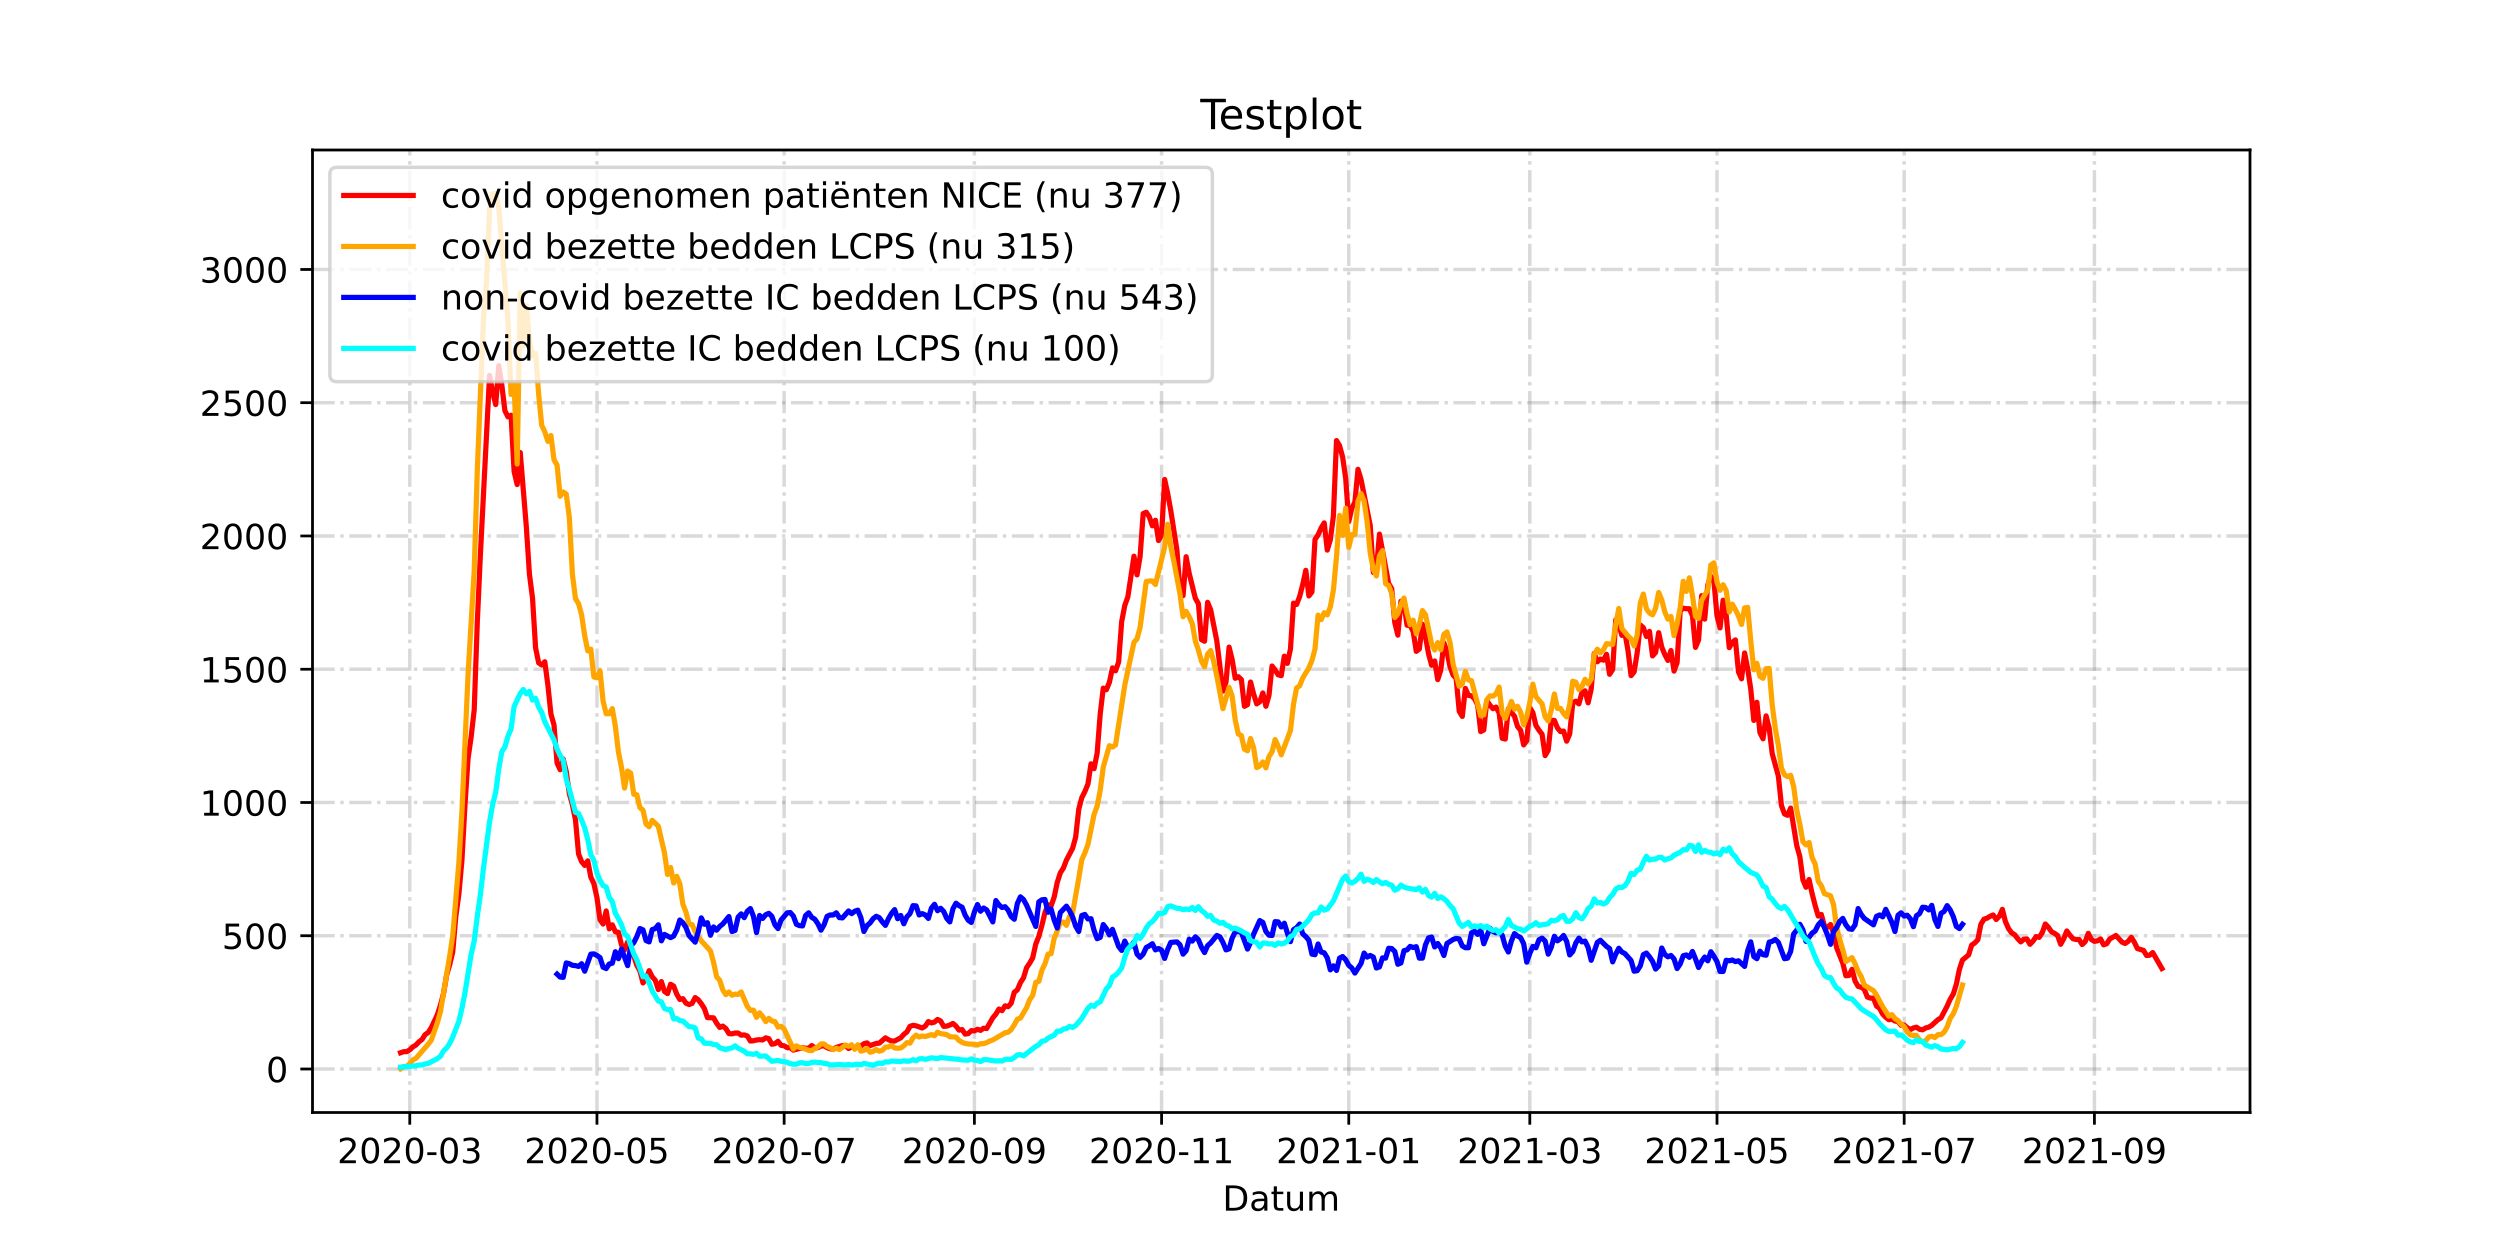 <?xml version="1.0" encoding="utf-8" standalone="no"?>
<!DOCTYPE svg PUBLIC "-//W3C//DTD SVG 1.1//EN"
  "http://www.w3.org/Graphics/SVG/1.1/DTD/svg11.dtd">
<!-- Created with matplotlib (https://matplotlib.org/) -->
<svg height="360pt" version="1.1" viewBox="0 0 720 360" width="720pt" xmlns="http://www.w3.org/2000/svg" xmlns:xlink="http://www.w3.org/1999/xlink">
 <defs>
  <style type="text/css">*{stroke-linecap:butt;stroke-linejoin:round;}</style>
 </defs>
 <g id="figure_1">
  <g id="patch_1">
   <path d="M 0 360 
L 720 360 
L 720 0 
L 0 0 
z
" style="fill:#ffffff;"/>
  </g>
  <g id="axes_1">
   <g id="patch_2">
    <path d="M 90 320.4 
L 648 320.4 
L 648 43.2 
L 90 43.2 
z
" style="fill:#ffffff;"/>
   </g>
   <g id="matplotlib.axis_1">
    <g id="xtick_1">
     <g id="line2d_1">
      <path clip-path="url(#pdcefcc1e69)" d="M 118.015 320.4 
L 118.015 43.2 
" style="fill:none;stroke:#808080;stroke-dasharray:6.4,1.6,1,1.6;stroke-dashoffset:0;stroke-opacity:0.3;"/>
     </g>
     <g id="line2d_2">
      <defs>
       <path d="M 0 0 
L 0 3.5 
" id="m7705140620" style="stroke:#000000;stroke-width:0.8;"/>
      </defs>
      <g>
       <use style="stroke:#000000;stroke-width:0.8;" x="118.015" xlink:href="#m7705140620" y="320.4"/>
      </g>
     </g>
     <g id="text_1">
      <!-- 2020-03 -->
      <g transform="translate(97.123 334.998)scale(0.1 -0.1)">
       <defs>
        <path d="M 19.188 8.297 
L 53.609 8.297 
L 53.609 0 
L 7.328 0 
L 7.328 8.297 
Q 12.938 14.109 22.625 23.891 
Q 32.328 33.688 34.812 36.531 
Q 39.547 41.844 41.422 45.531 
Q 43.312 49.219 43.312 52.781 
Q 43.312 58.594 39.234 62.25 
Q 35.156 65.922 28.609 65.922 
Q 23.969 65.922 18.812 64.312 
Q 13.672 62.703 7.812 59.422 
L 7.812 69.391 
Q 13.766 71.781 18.938 73 
Q 24.125 74.219 28.422 74.219 
Q 39.75 74.219 46.484 68.547 
Q 53.219 62.891 53.219 53.422 
Q 53.219 48.922 51.531 44.891 
Q 49.859 40.875 45.406 35.406 
Q 44.188 33.984 37.641 27.219 
Q 31.109 20.453 19.188 8.297 
z
" id="DejaVuSans-50"/>
        <path d="M 31.781 66.406 
Q 24.172 66.406 20.328 58.906 
Q 16.5 51.422 16.5 36.375 
Q 16.5 21.391 20.328 13.891 
Q 24.172 6.391 31.781 6.391 
Q 39.453 6.391 43.281 13.891 
Q 47.125 21.391 47.125 36.375 
Q 47.125 51.422 43.281 58.906 
Q 39.453 66.406 31.781 66.406 
z
M 31.781 74.219 
Q 44.047 74.219 50.516 64.516 
Q 56.984 54.828 56.984 36.375 
Q 56.984 17.969 50.516 8.266 
Q 44.047 -1.422 31.781 -1.422 
Q 19.531 -1.422 13.062 8.266 
Q 6.594 17.969 6.594 36.375 
Q 6.594 54.828 13.062 64.516 
Q 19.531 74.219 31.781 74.219 
z
" id="DejaVuSans-48"/>
        <path d="M 4.891 31.391 
L 31.203 31.391 
L 31.203 23.391 
L 4.891 23.391 
z
" id="DejaVuSans-45"/>
        <path d="M 40.578 39.312 
Q 47.656 37.797 51.625 33 
Q 55.609 28.219 55.609 21.188 
Q 55.609 10.406 48.188 4.484 
Q 40.766 -1.422 27.094 -1.422 
Q 22.516 -1.422 17.656 -0.516 
Q 12.797 0.391 7.625 2.203 
L 7.625 11.719 
Q 11.719 9.328 16.594 8.109 
Q 21.484 6.891 26.812 6.891 
Q 36.078 6.891 40.938 10.547 
Q 45.797 14.203 45.797 21.188 
Q 45.797 27.641 41.281 31.266 
Q 36.766 34.906 28.719 34.906 
L 20.219 34.906 
L 20.219 43.016 
L 29.109 43.016 
Q 36.375 43.016 40.234 45.922 
Q 44.094 48.828 44.094 54.297 
Q 44.094 59.906 40.109 62.906 
Q 36.141 65.922 28.719 65.922 
Q 24.656 65.922 20.016 65.031 
Q 15.375 64.156 9.812 62.312 
L 9.812 71.094 
Q 15.438 72.656 20.344 73.438 
Q 25.25 74.219 29.594 74.219 
Q 40.828 74.219 47.359 69.109 
Q 53.906 64.016 53.906 55.328 
Q 53.906 49.266 50.438 45.094 
Q 46.969 40.922 40.578 39.312 
z
" id="DejaVuSans-51"/>
       </defs>
       <use xlink:href="#DejaVuSans-50"/>
       <use x="63.623" xlink:href="#DejaVuSans-48"/>
       <use x="127.246" xlink:href="#DejaVuSans-50"/>
       <use x="190.869" xlink:href="#DejaVuSans-48"/>
       <use x="254.492" xlink:href="#DejaVuSans-45"/>
       <use x="290.576" xlink:href="#DejaVuSans-48"/>
       <use x="354.199" xlink:href="#DejaVuSans-51"/>
      </g>
     </g>
    </g>
    <g id="xtick_2">
     <g id="line2d_3">
      <path clip-path="url(#pdcefcc1e69)" d="M 171.924 320.4 
L 171.924 43.2 
" style="fill:none;stroke:#808080;stroke-dasharray:6.4,1.6,1,1.6;stroke-dashoffset:0;stroke-opacity:0.3;"/>
     </g>
     <g id="line2d_4">
      <g>
       <use style="stroke:#000000;stroke-width:0.8;" x="171.924" xlink:href="#m7705140620" y="320.4"/>
      </g>
     </g>
     <g id="text_2">
      <!-- 2020-05 -->
      <g transform="translate(151.032 334.998)scale(0.1 -0.1)">
       <defs>
        <path d="M 10.797 72.906 
L 49.516 72.906 
L 49.516 64.594 
L 19.828 64.594 
L 19.828 46.734 
Q 21.969 47.469 24.109 47.828 
Q 26.266 48.188 28.422 48.188 
Q 40.625 48.188 47.75 41.5 
Q 54.891 34.812 54.891 23.391 
Q 54.891 11.625 47.562 5.094 
Q 40.234 -1.422 26.906 -1.422 
Q 22.312 -1.422 17.547 -0.641 
Q 12.797 0.141 7.719 1.703 
L 7.719 11.625 
Q 12.109 9.234 16.797 8.062 
Q 21.484 6.891 26.703 6.891 
Q 35.156 6.891 40.078 11.328 
Q 45.016 15.766 45.016 23.391 
Q 45.016 31 40.078 35.438 
Q 35.156 39.891 26.703 39.891 
Q 22.75 39.891 18.812 39.016 
Q 14.891 38.141 10.797 36.281 
z
" id="DejaVuSans-53"/>
       </defs>
       <use xlink:href="#DejaVuSans-50"/>
       <use x="63.623" xlink:href="#DejaVuSans-48"/>
       <use x="127.246" xlink:href="#DejaVuSans-50"/>
       <use x="190.869" xlink:href="#DejaVuSans-48"/>
       <use x="254.492" xlink:href="#DejaVuSans-45"/>
       <use x="290.576" xlink:href="#DejaVuSans-48"/>
       <use x="354.199" xlink:href="#DejaVuSans-53"/>
      </g>
     </g>
    </g>
    <g id="xtick_3">
     <g id="line2d_5">
      <path clip-path="url(#pdcefcc1e69)" d="M 225.832 320.4 
L 225.832 43.2 
" style="fill:none;stroke:#808080;stroke-dasharray:6.4,1.6,1,1.6;stroke-dashoffset:0;stroke-opacity:0.3;"/>
     </g>
     <g id="line2d_6">
      <g>
       <use style="stroke:#000000;stroke-width:0.8;" x="225.832" xlink:href="#m7705140620" y="320.4"/>
      </g>
     </g>
     <g id="text_3">
      <!-- 2020-07 -->
      <g transform="translate(204.941 334.998)scale(0.1 -0.1)">
       <defs>
        <path d="M 8.203 72.906 
L 55.078 72.906 
L 55.078 68.703 
L 28.609 0 
L 18.312 0 
L 43.219 64.594 
L 8.203 64.594 
z
" id="DejaVuSans-55"/>
       </defs>
       <use xlink:href="#DejaVuSans-50"/>
       <use x="63.623" xlink:href="#DejaVuSans-48"/>
       <use x="127.246" xlink:href="#DejaVuSans-50"/>
       <use x="190.869" xlink:href="#DejaVuSans-48"/>
       <use x="254.492" xlink:href="#DejaVuSans-45"/>
       <use x="290.576" xlink:href="#DejaVuSans-48"/>
       <use x="354.199" xlink:href="#DejaVuSans-55"/>
      </g>
     </g>
    </g>
    <g id="xtick_4">
     <g id="line2d_7">
      <path clip-path="url(#pdcefcc1e69)" d="M 280.625 320.4 
L 280.625 43.2 
" style="fill:none;stroke:#808080;stroke-dasharray:6.4,1.6,1,1.6;stroke-dashoffset:0;stroke-opacity:0.3;"/>
     </g>
     <g id="line2d_8">
      <g>
       <use style="stroke:#000000;stroke-width:0.8;" x="280.625" xlink:href="#m7705140620" y="320.4"/>
      </g>
     </g>
     <g id="text_4">
      <!-- 2020-09 -->
      <g transform="translate(259.734 334.998)scale(0.1 -0.1)">
       <defs>
        <path d="M 10.984 1.516 
L 10.984 10.5 
Q 14.703 8.734 18.5 7.812 
Q 22.312 6.891 25.984 6.891 
Q 35.75 6.891 40.891 13.453 
Q 46.047 20.016 46.781 33.406 
Q 43.953 29.203 39.594 26.953 
Q 35.25 24.703 29.984 24.703 
Q 19.047 24.703 12.672 31.312 
Q 6.297 37.938 6.297 49.422 
Q 6.297 60.641 12.938 67.422 
Q 19.578 74.219 30.609 74.219 
Q 43.266 74.219 49.922 64.516 
Q 56.594 54.828 56.594 36.375 
Q 56.594 19.141 48.406 8.859 
Q 40.234 -1.422 26.422 -1.422 
Q 22.703 -1.422 18.891 -0.688 
Q 15.094 0.047 10.984 1.516 
z
M 30.609 32.422 
Q 37.25 32.422 41.125 36.953 
Q 45.016 41.5 45.016 49.422 
Q 45.016 57.281 41.125 61.844 
Q 37.25 66.406 30.609 66.406 
Q 23.969 66.406 20.094 61.844 
Q 16.219 57.281 16.219 49.422 
Q 16.219 41.5 20.094 36.953 
Q 23.969 32.422 30.609 32.422 
z
" id="DejaVuSans-57"/>
       </defs>
       <use xlink:href="#DejaVuSans-50"/>
       <use x="63.623" xlink:href="#DejaVuSans-48"/>
       <use x="127.246" xlink:href="#DejaVuSans-50"/>
       <use x="190.869" xlink:href="#DejaVuSans-48"/>
       <use x="254.492" xlink:href="#DejaVuSans-45"/>
       <use x="290.576" xlink:href="#DejaVuSans-48"/>
       <use x="354.199" xlink:href="#DejaVuSans-57"/>
      </g>
     </g>
    </g>
    <g id="xtick_5">
     <g id="line2d_9">
      <path clip-path="url(#pdcefcc1e69)" d="M 334.534 320.4 
L 334.534 43.2 
" style="fill:none;stroke:#808080;stroke-dasharray:6.4,1.6,1,1.6;stroke-dashoffset:0;stroke-opacity:0.3;"/>
     </g>
     <g id="line2d_10">
      <g>
       <use style="stroke:#000000;stroke-width:0.8;" x="334.534" xlink:href="#m7705140620" y="320.4"/>
      </g>
     </g>
     <g id="text_5">
      <!-- 2020-11 -->
      <g transform="translate(313.642 334.998)scale(0.1 -0.1)">
       <defs>
        <path d="M 12.406 8.297 
L 28.516 8.297 
L 28.516 63.922 
L 10.984 60.406 
L 10.984 69.391 
L 28.422 72.906 
L 38.281 72.906 
L 38.281 8.297 
L 54.391 8.297 
L 54.391 0 
L 12.406 0 
z
" id="DejaVuSans-49"/>
       </defs>
       <use xlink:href="#DejaVuSans-50"/>
       <use x="63.623" xlink:href="#DejaVuSans-48"/>
       <use x="127.246" xlink:href="#DejaVuSans-50"/>
       <use x="190.869" xlink:href="#DejaVuSans-48"/>
       <use x="254.492" xlink:href="#DejaVuSans-45"/>
       <use x="290.576" xlink:href="#DejaVuSans-49"/>
       <use x="354.199" xlink:href="#DejaVuSans-49"/>
      </g>
     </g>
    </g>
    <g id="xtick_6">
     <g id="line2d_11">
      <path clip-path="url(#pdcefcc1e69)" d="M 388.443 320.4 
L 388.443 43.2 
" style="fill:none;stroke:#808080;stroke-dasharray:6.4,1.6,1,1.6;stroke-dashoffset:0;stroke-opacity:0.3;"/>
     </g>
     <g id="line2d_12">
      <g>
       <use style="stroke:#000000;stroke-width:0.8;" x="388.443" xlink:href="#m7705140620" y="320.4"/>
      </g>
     </g>
     <g id="text_6">
      <!-- 2021-01 -->
      <g transform="translate(367.551 334.998)scale(0.1 -0.1)">
       <use xlink:href="#DejaVuSans-50"/>
       <use x="63.623" xlink:href="#DejaVuSans-48"/>
       <use x="127.246" xlink:href="#DejaVuSans-50"/>
       <use x="190.869" xlink:href="#DejaVuSans-49"/>
       <use x="254.492" xlink:href="#DejaVuSans-45"/>
       <use x="290.576" xlink:href="#DejaVuSans-48"/>
       <use x="354.199" xlink:href="#DejaVuSans-49"/>
      </g>
     </g>
    </g>
    <g id="xtick_7">
     <g id="line2d_13">
      <path clip-path="url(#pdcefcc1e69)" d="M 440.584 320.4 
L 440.584 43.2 
" style="fill:none;stroke:#808080;stroke-dasharray:6.4,1.6,1,1.6;stroke-dashoffset:0;stroke-opacity:0.3;"/>
     </g>
     <g id="line2d_14">
      <g>
       <use style="stroke:#000000;stroke-width:0.8;" x="440.584" xlink:href="#m7705140620" y="320.4"/>
      </g>
     </g>
     <g id="text_7">
      <!-- 2021-03 -->
      <g transform="translate(419.692 334.998)scale(0.1 -0.1)">
       <use xlink:href="#DejaVuSans-50"/>
       <use x="63.623" xlink:href="#DejaVuSans-48"/>
       <use x="127.246" xlink:href="#DejaVuSans-50"/>
       <use x="190.869" xlink:href="#DejaVuSans-49"/>
       <use x="254.492" xlink:href="#DejaVuSans-45"/>
       <use x="290.576" xlink:href="#DejaVuSans-48"/>
       <use x="354.199" xlink:href="#DejaVuSans-51"/>
      </g>
     </g>
    </g>
    <g id="xtick_8">
     <g id="line2d_15">
      <path clip-path="url(#pdcefcc1e69)" d="M 494.493 320.4 
L 494.493 43.2 
" style="fill:none;stroke:#808080;stroke-dasharray:6.4,1.6,1,1.6;stroke-dashoffset:0;stroke-opacity:0.3;"/>
     </g>
     <g id="line2d_16">
      <g>
       <use style="stroke:#000000;stroke-width:0.8;" x="494.493" xlink:href="#m7705140620" y="320.4"/>
      </g>
     </g>
     <g id="text_8">
      <!-- 2021-05 -->
      <g transform="translate(473.601 334.998)scale(0.1 -0.1)">
       <use xlink:href="#DejaVuSans-50"/>
       <use x="63.623" xlink:href="#DejaVuSans-48"/>
       <use x="127.246" xlink:href="#DejaVuSans-50"/>
       <use x="190.869" xlink:href="#DejaVuSans-49"/>
       <use x="254.492" xlink:href="#DejaVuSans-45"/>
       <use x="290.576" xlink:href="#DejaVuSans-48"/>
       <use x="354.199" xlink:href="#DejaVuSans-53"/>
      </g>
     </g>
    </g>
    <g id="xtick_9">
     <g id="line2d_17">
      <path clip-path="url(#pdcefcc1e69)" d="M 548.401 320.4 
L 548.401 43.2 
" style="fill:none;stroke:#808080;stroke-dasharray:6.4,1.6,1,1.6;stroke-dashoffset:0;stroke-opacity:0.3;"/>
     </g>
     <g id="line2d_18">
      <g>
       <use style="stroke:#000000;stroke-width:0.8;" x="548.401" xlink:href="#m7705140620" y="320.4"/>
      </g>
     </g>
     <g id="text_9">
      <!-- 2021-07 -->
      <g transform="translate(527.51 334.998)scale(0.1 -0.1)">
       <use xlink:href="#DejaVuSans-50"/>
       <use x="63.623" xlink:href="#DejaVuSans-48"/>
       <use x="127.246" xlink:href="#DejaVuSans-50"/>
       <use x="190.869" xlink:href="#DejaVuSans-49"/>
       <use x="254.492" xlink:href="#DejaVuSans-45"/>
       <use x="290.576" xlink:href="#DejaVuSans-48"/>
       <use x="354.199" xlink:href="#DejaVuSans-55"/>
      </g>
     </g>
    </g>
    <g id="xtick_10">
     <g id="line2d_19">
      <path clip-path="url(#pdcefcc1e69)" d="M 603.194 320.4 
L 603.194 43.2 
" style="fill:none;stroke:#808080;stroke-dasharray:6.4,1.6,1,1.6;stroke-dashoffset:0;stroke-opacity:0.3;"/>
     </g>
     <g id="line2d_20">
      <g>
       <use style="stroke:#000000;stroke-width:0.8;" x="603.194" xlink:href="#m7705140620" y="320.4"/>
      </g>
     </g>
     <g id="text_10">
      <!-- 2021-09 -->
      <g transform="translate(582.302 334.998)scale(0.1 -0.1)">
       <use xlink:href="#DejaVuSans-50"/>
       <use x="63.623" xlink:href="#DejaVuSans-48"/>
       <use x="127.246" xlink:href="#DejaVuSans-50"/>
       <use x="190.869" xlink:href="#DejaVuSans-49"/>
       <use x="254.492" xlink:href="#DejaVuSans-45"/>
       <use x="290.576" xlink:href="#DejaVuSans-48"/>
       <use x="354.199" xlink:href="#DejaVuSans-57"/>
      </g>
     </g>
    </g>
    <g id="text_11">
     <!-- Datum -->
     <g transform="translate(352.087 348.677)scale(0.1 -0.1)">
      <defs>
       <path d="M 19.672 64.797 
L 19.672 8.109 
L 31.594 8.109 
Q 46.688 8.109 53.688 14.938 
Q 60.688 21.781 60.688 36.531 
Q 60.688 51.172 53.688 57.984 
Q 46.688 64.797 31.594 64.797 
z
M 9.812 72.906 
L 30.078 72.906 
Q 51.266 72.906 61.172 64.094 
Q 71.094 55.281 71.094 36.531 
Q 71.094 17.672 61.125 8.828 
Q 51.172 0 30.078 0 
L 9.812 0 
z
" id="DejaVuSans-68"/>
       <path d="M 34.281 27.484 
Q 23.391 27.484 19.188 25 
Q 14.984 22.516 14.984 16.5 
Q 14.984 11.719 18.141 8.906 
Q 21.297 6.109 26.703 6.109 
Q 34.188 6.109 38.703 11.406 
Q 43.219 16.703 43.219 25.484 
L 43.219 27.484 
z
M 52.203 31.203 
L 52.203 0 
L 43.219 0 
L 43.219 8.297 
Q 40.141 3.328 35.547 0.953 
Q 30.953 -1.422 24.312 -1.422 
Q 15.922 -1.422 10.953 3.297 
Q 6 8.016 6 15.922 
Q 6 25.141 12.172 29.828 
Q 18.359 34.516 30.609 34.516 
L 43.219 34.516 
L 43.219 35.406 
Q 43.219 41.609 39.141 45 
Q 35.062 48.391 27.688 48.391 
Q 23 48.391 18.547 47.266 
Q 14.109 46.141 10.016 43.891 
L 10.016 52.203 
Q 14.938 54.109 19.578 55.047 
Q 24.219 56 28.609 56 
Q 40.484 56 46.344 49.844 
Q 52.203 43.703 52.203 31.203 
z
" id="DejaVuSans-97"/>
       <path d="M 18.312 70.219 
L 18.312 54.688 
L 36.812 54.688 
L 36.812 47.703 
L 18.312 47.703 
L 18.312 18.016 
Q 18.312 11.328 20.141 9.422 
Q 21.969 7.516 27.594 7.516 
L 36.812 7.516 
L 36.812 0 
L 27.594 0 
Q 17.188 0 13.234 3.875 
Q 9.281 7.766 9.281 18.016 
L 9.281 47.703 
L 2.688 47.703 
L 2.688 54.688 
L 9.281 54.688 
L 9.281 70.219 
z
" id="DejaVuSans-116"/>
       <path d="M 8.5 21.578 
L 8.5 54.688 
L 17.484 54.688 
L 17.484 21.922 
Q 17.484 14.156 20.5 10.266 
Q 23.531 6.391 29.594 6.391 
Q 36.859 6.391 41.078 11.031 
Q 45.312 15.672 45.312 23.688 
L 45.312 54.688 
L 54.297 54.688 
L 54.297 0 
L 45.312 0 
L 45.312 8.406 
Q 42.047 3.422 37.719 1 
Q 33.406 -1.422 27.688 -1.422 
Q 18.266 -1.422 13.375 4.438 
Q 8.5 10.297 8.5 21.578 
z
M 31.109 56 
z
" id="DejaVuSans-117"/>
       <path d="M 52 44.188 
Q 55.375 50.25 60.062 53.125 
Q 64.75 56 71.094 56 
Q 79.641 56 84.281 50.016 
Q 88.922 44.047 88.922 33.016 
L 88.922 0 
L 79.891 0 
L 79.891 32.719 
Q 79.891 40.578 77.094 44.375 
Q 74.312 48.188 68.609 48.188 
Q 61.625 48.188 57.562 43.547 
Q 53.516 38.922 53.516 30.906 
L 53.516 0 
L 44.484 0 
L 44.484 32.719 
Q 44.484 40.625 41.703 44.406 
Q 38.922 48.188 33.109 48.188 
Q 26.219 48.188 22.156 43.531 
Q 18.109 38.875 18.109 30.906 
L 18.109 0 
L 9.078 0 
L 9.078 54.688 
L 18.109 54.688 
L 18.109 46.188 
Q 21.188 51.219 25.484 53.609 
Q 29.781 56 35.688 56 
Q 41.656 56 45.828 52.969 
Q 50 49.953 52 44.188 
z
" id="DejaVuSans-109"/>
      </defs>
      <use xlink:href="#DejaVuSans-68"/>
      <use x="77.002" xlink:href="#DejaVuSans-97"/>
      <use x="138.281" xlink:href="#DejaVuSans-116"/>
      <use x="177.49" xlink:href="#DejaVuSans-117"/>
      <use x="240.869" xlink:href="#DejaVuSans-109"/>
     </g>
    </g>
   </g>
   <g id="matplotlib.axis_2">
    <g id="ytick_1">
     <g id="line2d_21">
      <path clip-path="url(#pdcefcc1e69)" d="M 90 307.877 
L 648 307.877 
" style="fill:none;stroke:#808080;stroke-dasharray:6.4,1.6,1,1.6;stroke-dashoffset:0;stroke-opacity:0.3;"/>
     </g>
     <g id="line2d_22">
      <defs>
       <path d="M 0 0 
L -3.5 0 
" id="m2e5da429aa" style="stroke:#000000;stroke-width:0.8;"/>
      </defs>
      <g>
       <use style="stroke:#000000;stroke-width:0.8;" x="90" xlink:href="#m2e5da429aa" y="307.877"/>
      </g>
     </g>
     <g id="text_12">
      <!-- 0 -->
      <g transform="translate(76.638 311.676)scale(0.1 -0.1)">
       <use xlink:href="#DejaVuSans-48"/>
      </g>
     </g>
    </g>
    <g id="ytick_2">
     <g id="line2d_23">
      <path clip-path="url(#pdcefcc1e69)" d="M 90 269.497 
L 648 269.497 
" style="fill:none;stroke:#808080;stroke-dasharray:6.4,1.6,1,1.6;stroke-dashoffset:0;stroke-opacity:0.3;"/>
     </g>
     <g id="line2d_24">
      <g>
       <use style="stroke:#000000;stroke-width:0.8;" x="90" xlink:href="#m2e5da429aa" y="269.497"/>
      </g>
     </g>
     <g id="text_13">
      <!-- 500 -->
      <g transform="translate(63.913 273.296)scale(0.1 -0.1)">
       <use xlink:href="#DejaVuSans-53"/>
       <use x="63.623" xlink:href="#DejaVuSans-48"/>
       <use x="127.246" xlink:href="#DejaVuSans-48"/>
      </g>
     </g>
    </g>
    <g id="ytick_3">
     <g id="line2d_25">
      <path clip-path="url(#pdcefcc1e69)" d="M 90 231.118 
L 648 231.118 
" style="fill:none;stroke:#808080;stroke-dasharray:6.4,1.6,1,1.6;stroke-dashoffset:0;stroke-opacity:0.3;"/>
     </g>
     <g id="line2d_26">
      <g>
       <use style="stroke:#000000;stroke-width:0.8;" x="90" xlink:href="#m2e5da429aa" y="231.118"/>
      </g>
     </g>
     <g id="text_14">
      <!-- 1000 -->
      <g transform="translate(57.55 234.917)scale(0.1 -0.1)">
       <use xlink:href="#DejaVuSans-49"/>
       <use x="63.623" xlink:href="#DejaVuSans-48"/>
       <use x="127.246" xlink:href="#DejaVuSans-48"/>
       <use x="190.869" xlink:href="#DejaVuSans-48"/>
      </g>
     </g>
    </g>
    <g id="ytick_4">
     <g id="line2d_27">
      <path clip-path="url(#pdcefcc1e69)" d="M 90 192.738 
L 648 192.738 
" style="fill:none;stroke:#808080;stroke-dasharray:6.4,1.6,1,1.6;stroke-dashoffset:0;stroke-opacity:0.3;"/>
     </g>
     <g id="line2d_28">
      <g>
       <use style="stroke:#000000;stroke-width:0.8;" x="90" xlink:href="#m2e5da429aa" y="192.738"/>
      </g>
     </g>
     <g id="text_15">
      <!-- 1500 -->
      <g transform="translate(57.55 196.537)scale(0.1 -0.1)">
       <use xlink:href="#DejaVuSans-49"/>
       <use x="63.623" xlink:href="#DejaVuSans-53"/>
       <use x="127.246" xlink:href="#DejaVuSans-48"/>
       <use x="190.869" xlink:href="#DejaVuSans-48"/>
      </g>
     </g>
    </g>
    <g id="ytick_5">
     <g id="line2d_29">
      <path clip-path="url(#pdcefcc1e69)" d="M 90 154.359 
L 648 154.359 
" style="fill:none;stroke:#808080;stroke-dasharray:6.4,1.6,1,1.6;stroke-dashoffset:0;stroke-opacity:0.3;"/>
     </g>
     <g id="line2d_30">
      <g>
       <use style="stroke:#000000;stroke-width:0.8;" x="90" xlink:href="#m2e5da429aa" y="154.359"/>
      </g>
     </g>
     <g id="text_16">
      <!-- 2000 -->
      <g transform="translate(57.55 158.158)scale(0.1 -0.1)">
       <use xlink:href="#DejaVuSans-50"/>
       <use x="63.623" xlink:href="#DejaVuSans-48"/>
       <use x="127.246" xlink:href="#DejaVuSans-48"/>
       <use x="190.869" xlink:href="#DejaVuSans-48"/>
      </g>
     </g>
    </g>
    <g id="ytick_6">
     <g id="line2d_31">
      <path clip-path="url(#pdcefcc1e69)" d="M 90 115.979 
L 648 115.979 
" style="fill:none;stroke:#808080;stroke-dasharray:6.4,1.6,1,1.6;stroke-dashoffset:0;stroke-opacity:0.3;"/>
     </g>
     <g id="line2d_32">
      <g>
       <use style="stroke:#000000;stroke-width:0.8;" x="90" xlink:href="#m2e5da429aa" y="115.979"/>
      </g>
     </g>
     <g id="text_17">
      <!-- 2500 -->
      <g transform="translate(57.55 119.778)scale(0.1 -0.1)">
       <use xlink:href="#DejaVuSans-50"/>
       <use x="63.623" xlink:href="#DejaVuSans-53"/>
       <use x="127.246" xlink:href="#DejaVuSans-48"/>
       <use x="190.869" xlink:href="#DejaVuSans-48"/>
      </g>
     </g>
    </g>
    <g id="ytick_7">
     <g id="line2d_33">
      <path clip-path="url(#pdcefcc1e69)" d="M 90 77.6 
L 648 77.6 
" style="fill:none;stroke:#808080;stroke-dasharray:6.4,1.6,1,1.6;stroke-dashoffset:0;stroke-opacity:0.3;"/>
     </g>
     <g id="line2d_34">
      <g>
       <use style="stroke:#000000;stroke-width:0.8;" x="90" xlink:href="#m2e5da429aa" y="77.6"/>
      </g>
     </g>
     <g id="text_18">
      <!-- 3000 -->
      <g transform="translate(57.55 81.399)scale(0.1 -0.1)">
       <use xlink:href="#DejaVuSans-51"/>
       <use x="63.623" xlink:href="#DejaVuSans-48"/>
       <use x="127.246" xlink:href="#DejaVuSans-48"/>
       <use x="190.869" xlink:href="#DejaVuSans-48"/>
      </g>
     </g>
    </g>
   </g>
   <g id="line2d_35">
    <path clip-path="url(#pdcefcc1e69)" d="M 115.364 303.194 
L 116.247 302.887 
L 117.131 302.887 
L 118.015 302.35 
L 118.899 301.506 
L 119.782 300.968 
L 120.666 300.047 
L 121.55 299.357 
L 122.434 297.975 
L 123.317 297.361 
L 124.201 295.979 
L 125.969 292.218 
L 126.852 289.455 
L 127.736 286.154 
L 128.62 280.858 
L 129.504 277.864 
L 130.387 274.18 
L 131.271 263.971 
L 132.155 257.523 
L 133.039 247.698 
L 133.922 231.655 
L 134.806 218.376 
L 135.69 212.235 
L 136.574 204.406 
L 137.457 179.305 
L 138.341 159.962 
L 140.992 108.15 
L 141.876 112.909 
L 142.76 116.516 
L 143.644 105.31 
L 144.527 110.913 
L 145.411 118.282 
L 146.295 120.047 
L 147.179 119.587 
L 148.062 135.783 
L 148.946 139.544 
L 149.83 130.333 
L 151.597 151.902 
L 152.481 165.412 
L 153.365 172.243 
L 154.249 186.597 
L 155.132 190.896 
L 156.016 191.51 
L 156.9 190.589 
L 157.784 197.267 
L 158.667 205.634 
L 159.551 208.781 
L 160.435 219.757 
L 161.319 221.676 
L 162.202 218.606 
L 163.086 222.214 
L 163.97 228.585 
L 164.854 231.809 
L 165.737 236.107 
L 166.621 245.932 
L 167.505 248.158 
L 168.389 249.233 
L 169.272 247.928 
L 170.156 252.61 
L 171.04 254.529 
L 171.924 258.521 
L 172.807 264.892 
L 173.691 266.12 
L 174.575 262.359 
L 175.459 267.501 
L 176.342 266.35 
L 177.226 268.346 
L 178.11 268.499 
L 178.994 272.184 
L 179.877 273.565 
L 180.761 271.263 
L 181.645 273.489 
L 182.529 275.331 
L 183.412 278.017 
L 184.296 279.629 
L 185.18 283.084 
L 186.064 282.009 
L 186.947 279.553 
L 187.831 281.318 
L 188.715 282.316 
L 189.599 285.003 
L 190.482 282.7 
L 191.366 285.54 
L 192.25 286.154 
L 193.134 283.467 
L 194.017 284.005 
L 194.901 286.307 
L 195.785 287.843 
L 196.669 287.612 
L 197.552 288.917 
L 198.436 289.301 
L 199.32 288.994 
L 200.204 287.305 
L 201.087 287.919 
L 201.971 289.071 
L 202.855 290.452 
L 203.739 293.062 
L 205.506 293.139 
L 206.39 294.674 
L 207.274 295.902 
L 208.157 295.519 
L 209.041 296.209 
L 209.925 297.668 
L 210.809 297.745 
L 211.692 297.514 
L 212.576 297.514 
L 213.46 298.128 
L 214.344 298.052 
L 215.227 298.359 
L 216.111 299.817 
L 216.995 299.74 
L 217.879 299.51 
L 218.762 299.433 
L 219.646 299.51 
L 220.53 298.896 
L 221.414 299.126 
L 222.297 300.738 
L 223.181 300.585 
L 224.065 299.894 
L 224.949 301.045 
L 225.832 301.199 
L 226.716 301.736 
L 227.6 301.736 
L 228.484 302.427 
L 231.135 301.736 
L 232.019 301.89 
L 232.902 301.89 
L 233.786 301.122 
L 234.67 301.736 
L 235.554 301.736 
L 236.437 301.275 
L 237.321 301.199 
L 238.205 301.736 
L 239.089 302.043 
L 239.972 302.197 
L 240.856 301.659 
L 242.624 301.122 
L 243.507 301.122 
L 244.391 301.966 
L 245.275 301.506 
L 246.159 301.659 
L 247.926 301.275 
L 248.81 300.585 
L 249.694 300.354 
L 250.577 301.122 
L 252.345 300.508 
L 253.229 300.431 
L 254.996 298.896 
L 255.88 299.433 
L 256.764 299.817 
L 257.647 299.817 
L 259.415 298.896 
L 260.299 297.898 
L 261.182 297.207 
L 262.066 295.595 
L 262.95 295.288 
L 263.834 295.442 
L 265.601 296.056 
L 266.485 295.519 
L 267.369 294.214 
L 268.252 294.597 
L 269.136 294.367 
L 270.02 293.6 
L 270.904 294.06 
L 271.787 295.595 
L 272.671 295.519 
L 273.555 295.212 
L 274.439 294.751 
L 275.322 295.519 
L 276.206 296.67 
L 277.09 296.516 
L 277.974 297.821 
L 278.857 297.668 
L 279.741 296.823 
L 280.625 296.9 
L 281.509 296.44 
L 282.392 296.747 
L 283.276 296.133 
L 284.16 296.209 
L 285.927 293.139 
L 286.811 292.064 
L 287.695 290.606 
L 288.579 291.067 
L 289.462 289.685 
L 290.346 289.915 
L 291.23 288.917 
L 292.114 285.77 
L 292.997 285.079 
L 293.881 283.007 
L 294.765 281.625 
L 295.649 278.708 
L 296.532 277.403 
L 297.416 275.868 
L 298.3 271.877 
L 299.184 269.651 
L 300.067 266.504 
L 300.951 262.819 
L 301.835 260.593 
L 302.719 260.9 
L 303.602 258.367 
L 304.486 254.145 
L 305.37 251.382 
L 306.254 250 
L 307.137 247.698 
L 308.905 244.32 
L 309.789 241.096 
L 310.672 233.113 
L 311.556 229.736 
L 312.44 227.971 
L 313.324 225.821 
L 314.207 219.988 
L 315.091 221.369 
L 315.975 216.917 
L 316.859 205.634 
L 317.742 198.188 
L 318.626 198.649 
L 319.51 196.499 
L 320.394 192.354 
L 321.277 193.199 
L 322.161 190.666 
L 323.045 178.998 
L 323.929 174.393 
L 324.812 171.936 
L 326.58 160.192 
L 327.464 165.565 
L 328.347 160.269 
L 329.231 147.911 
L 330.115 147.527 
L 330.999 148.832 
L 331.882 151.442 
L 332.766 149.83 
L 333.65 155.664 
L 334.534 154.128 
L 335.417 138.086 
L 336.301 142.154 
L 337.185 147.067 
L 338.952 158.427 
L 339.836 170.017 
L 340.72 171.553 
L 341.604 160.346 
L 342.487 165.105 
L 344.255 172.32 
L 345.139 173.855 
L 346.022 184.218 
L 346.906 184.678 
L 347.79 173.472 
L 348.674 175.621 
L 350.441 184.602 
L 352.209 199.032 
L 353.092 196.423 
L 353.976 186.367 
L 354.86 189.975 
L 355.744 195.348 
L 356.627 194.887 
L 357.511 195.732 
L 358.395 203.408 
L 359.279 202.947 
L 360.162 196.423 
L 361.046 199.877 
L 361.93 202.717 
L 362.814 202.103 
L 363.697 199.57 
L 364.581 203.408 
L 365.465 200.261 
L 366.349 191.817 
L 367.232 192.968 
L 368.116 194.35 
L 369 194.58 
L 369.884 188.977 
L 370.768 191.049 
L 371.651 186.904 
L 372.535 173.702 
L 373.419 174.086 
L 374.303 171.783 
L 375.186 168.329 
L 376.07 164.261 
L 376.954 171.629 
L 377.838 170.478 
L 378.721 155.357 
L 379.605 154.052 
L 380.489 152.056 
L 381.373 150.597 
L 382.256 158.427 
L 383.14 155.433 
L 384.024 148.525 
L 384.908 126.879 
L 385.791 128.337 
L 386.675 131.638 
L 387.559 137.779 
L 388.443 150.214 
L 389.326 146.376 
L 390.21 144.61 
L 391.094 135.169 
L 391.978 138.086 
L 394.629 151.365 
L 395.513 164.875 
L 396.396 164.184 
L 397.28 153.821 
L 399.048 163.339 
L 399.931 168.022 
L 400.815 169.557 
L 401.699 179.305 
L 402.583 182.913 
L 403.466 173.165 
L 404.35 174.086 
L 405.234 180.073 
L 406.118 180.073 
L 407.001 181.915 
L 407.885 187.595 
L 408.769 186.904 
L 409.653 179.766 
L 410.536 183.297 
L 411.42 188.286 
L 412.304 191.587 
L 413.188 190.359 
L 414.071 195.732 
L 414.955 192.968 
L 415.839 185.139 
L 416.723 187.672 
L 417.606 192.047 
L 418.49 194.427 
L 419.374 195.348 
L 420.258 204.866 
L 421.141 206.325 
L 422.025 198.265 
L 422.909 200.261 
L 423.793 200.414 
L 424.676 201.258 
L 425.56 203.024 
L 426.444 210.7 
L 427.328 210.239 
L 428.211 201.796 
L 429.095 203.101 
L 429.979 204.099 
L 430.863 203.638 
L 431.746 205.327 
L 432.63 212.619 
L 433.514 212.849 
L 434.398 204.175 
L 436.165 206.248 
L 437.049 209.241 
L 437.933 210.316 
L 438.816 214.538 
L 439.7 213.31 
L 440.584 203.791 
L 441.468 205.25 
L 442.351 208.934 
L 443.235 210.316 
L 444.119 211.467 
L 445.003 217.608 
L 445.886 216.073 
L 446.77 207.476 
L 447.654 207.476 
L 448.538 209.625 
L 449.421 210.7 
L 450.305 210.546 
L 451.189 213.463 
L 452.073 211.391 
L 452.956 202.333 
L 453.84 201.949 
L 454.724 202.717 
L 455.608 199.416 
L 456.491 198.956 
L 457.375 202.41 
L 458.259 198.495 
L 459.143 188.209 
L 460.026 190.589 
L 460.91 189.821 
L 461.794 190.128 
L 462.678 188.44 
L 463.561 194.197 
L 464.445 192.815 
L 465.329 178.538 
L 466.213 179.919 
L 467.096 182.99 
L 467.98 182.299 
L 468.864 187.365 
L 469.748 194.58 
L 470.631 193.506 
L 471.515 187.979 
L 472.399 179.996 
L 473.283 180.764 
L 474.166 183.297 
L 475.05 181.838 
L 475.934 188.9 
L 476.818 187.902 
L 477.701 182.222 
L 478.585 186.367 
L 479.469 188.516 
L 480.353 190.205 
L 481.236 187.365 
L 482.12 193.275 
L 483.004 190.819 
L 483.888 175.928 
L 484.771 175.16 
L 485.655 175.314 
L 486.539 175.314 
L 487.423 177.31 
L 488.306 186.444 
L 489.19 184.295 
L 490.074 171.553 
L 490.958 178.307 
L 491.841 168.482 
L 492.725 165.949 
L 493.609 167.331 
L 494.493 177.31 
L 495.376 180.841 
L 496.26 172.858 
L 497.144 177.156 
L 498.028 186.521 
L 498.911 184.986 
L 499.795 184.295 
L 500.679 193.506 
L 501.563 195.501 
L 502.446 188.056 
L 503.33 192.585 
L 504.214 198.418 
L 505.098 207.476 
L 505.981 202.256 
L 506.865 211.007 
L 507.749 212.772 
L 508.633 206.171 
L 509.516 209.702 
L 510.4 217.071 
L 512.168 223.519 
L 513.051 231.962 
L 513.935 234.418 
L 514.819 234.802 
L 515.703 232.73 
L 517.47 243.553 
L 518.354 246.7 
L 519.238 253.378 
L 520.121 255.527 
L 521.005 253.301 
L 521.889 257.369 
L 522.773 260.823 
L 523.656 263.817 
L 524.54 263.357 
L 525.424 266.657 
L 526.308 267.041 
L 527.191 266.273 
L 528.075 268.806 
L 528.959 272.951 
L 530.726 277.403 
L 531.61 281.011 
L 532.494 280.934 
L 533.378 279.169 
L 534.261 282.546 
L 535.145 284.081 
L 536.029 284.312 
L 536.913 284.926 
L 537.796 287.152 
L 538.68 287.459 
L 539.564 287.459 
L 540.448 289.762 
L 541.331 290.376 
L 542.215 292.064 
L 543.099 292.986 
L 543.983 293.676 
L 544.866 293.523 
L 545.75 294.06 
L 546.634 294.214 
L 547.518 295.288 
L 548.401 295.212 
L 549.285 295.979 
L 550.169 296.516 
L 551.053 296.056 
L 551.936 295.826 
L 552.82 296.44 
L 553.704 296.593 
L 554.588 296.056 
L 555.471 295.826 
L 556.355 295.288 
L 558.123 293.676 
L 559.006 293.139 
L 560.774 289.762 
L 561.658 287.766 
L 562.541 286.307 
L 563.425 283.467 
L 564.309 279.169 
L 565.193 276.482 
L 566.96 275.024 
L 567.844 272.184 
L 568.728 271.57 
L 569.611 270.649 
L 570.495 266.197 
L 571.379 264.738 
L 572.263 264.431 
L 573.146 263.894 
L 574.03 263.51 
L 574.914 264.815 
L 575.798 263.894 
L 576.681 261.898 
L 577.565 265.429 
L 578.449 267.425 
L 579.333 268.653 
L 580.216 269.19 
L 581.1 270.342 
L 581.984 271.263 
L 582.868 270.495 
L 583.751 270.418 
L 584.635 271.954 
L 585.519 271.032 
L 586.403 269.728 
L 587.286 269.958 
L 588.17 268.576 
L 589.054 266.12 
L 589.938 267.041 
L 590.821 268.346 
L 591.705 268.806 
L 592.589 269.42 
L 593.473 271.954 
L 594.356 270.342 
L 595.24 268.116 
L 596.124 269.344 
L 597.008 270.342 
L 597.891 270.572 
L 598.775 270.572 
L 599.659 272.03 
L 600.543 271.186 
L 601.426 268.806 
L 602.31 270.572 
L 603.194 271.109 
L 604.078 270.956 
L 604.961 270.418 
L 605.845 272.107 
L 606.729 271.8 
L 607.613 270.418 
L 609.38 269.42 
L 611.148 271.339 
L 612.031 271.723 
L 612.915 271.109 
L 613.799 269.958 
L 614.683 271.339 
L 615.566 273.182 
L 617.334 273.719 
L 618.218 275.177 
L 619.101 275.101 
L 619.985 274.333 
L 622.636 278.939 
L 622.636 278.939 
" style="fill:none;stroke:#ff0000;stroke-linecap:square;stroke-width:1.5;"/>
   </g>
   <g id="line2d_36">
    <path clip-path="url(#pdcefcc1e69)" d="M 115.364 307.8 
L 116.247 307.186 
L 117.131 307.109 
L 118.015 306.342 
L 118.899 305.267 
L 119.782 304.806 
L 123.317 300.738 
L 124.201 299.587 
L 125.969 294.521 
L 126.852 291.374 
L 129.504 275.331 
L 130.387 269.497 
L 132.155 248.388 
L 133.039 233.728 
L 134.806 194.12 
L 136.574 164.261 
L 137.457 135.629 
L 139.225 92.107 
L 140.109 81.284 
L 140.992 60.252 
L 141.876 55.8 
L 142.76 55.8 
L 143.644 59.791 
L 146.295 92.414 
L 147.179 113.6 
L 148.062 110.606 
L 148.946 133.634 
L 149.83 84.354 
L 150.714 99.629 
L 151.597 88.039 
L 152.481 98.094 
L 153.365 102.546 
L 154.249 101.779 
L 155.132 113.523 
L 156.016 122.504 
L 156.9 124.346 
L 157.784 127.109 
L 158.667 125.42 
L 159.551 132.406 
L 160.435 133.941 
L 161.319 142.922 
L 162.202 141.693 
L 163.086 142.307 
L 163.97 149.062 
L 164.854 165.412 
L 165.737 172.397 
L 166.621 173.855 
L 167.505 177.079 
L 168.389 183.067 
L 169.272 187.442 
L 170.156 186.981 
L 171.04 194.964 
L 171.924 195.194 
L 172.807 193.199 
L 173.691 201.949 
L 174.575 205.557 
L 175.459 205.557 
L 176.342 204.099 
L 177.226 209.165 
L 178.11 216.61 
L 178.994 220.986 
L 179.877 226.973 
L 180.761 222.06 
L 181.645 222.674 
L 182.529 228.738 
L 183.412 228.892 
L 184.296 232.576 
L 185.18 233.344 
L 186.064 237.335 
L 186.947 238.103 
L 187.831 236.261 
L 189.599 237.949 
L 191.366 245.625 
L 192.25 251.843 
L 193.134 249.847 
L 194.017 254.299 
L 194.901 252.38 
L 195.785 254.529 
L 196.669 260.44 
L 197.552 262.666 
L 198.436 266.12 
L 199.32 266.273 
L 200.204 268.269 
L 201.087 269.804 
L 201.971 270.956 
L 204.622 273.872 
L 205.506 277.173 
L 206.39 281.318 
L 207.274 282.316 
L 208.157 285.079 
L 209.041 286.461 
L 209.925 285.693 
L 210.809 286.614 
L 211.692 286.307 
L 212.576 286.384 
L 213.46 285.693 
L 215.227 289.838 
L 216.111 290.99 
L 216.995 290.913 
L 217.879 292.986 
L 218.762 291.681 
L 219.646 292.755 
L 220.53 294.214 
L 221.414 293.293 
L 222.297 294.06 
L 223.181 294.214 
L 224.065 295.826 
L 224.949 295.595 
L 225.832 296.363 
L 228.484 302.12 
L 229.367 301.199 
L 230.251 301.659 
L 231.135 301.813 
L 232.902 302.504 
L 233.786 302.58 
L 234.67 301.966 
L 235.554 301.506 
L 236.437 300.661 
L 237.321 300.661 
L 238.205 301.352 
L 239.089 301.736 
L 239.972 302.273 
L 240.856 301.89 
L 241.74 302.273 
L 243.507 300.968 
L 244.391 301.352 
L 245.275 300.892 
L 246.159 302.197 
L 247.042 300.892 
L 247.926 302.734 
L 248.81 302.504 
L 249.694 301.966 
L 250.577 303.041 
L 251.461 302.811 
L 252.345 302.273 
L 253.229 302.734 
L 254.112 302.504 
L 254.996 301.583 
L 255.88 301.506 
L 256.764 301.122 
L 257.647 301.813 
L 258.531 301.89 
L 259.415 301.813 
L 260.299 301.199 
L 261.182 300.278 
L 262.066 300.431 
L 262.95 298.896 
L 263.834 298.128 
L 264.717 298.666 
L 265.601 298.359 
L 266.485 298.512 
L 268.252 297.975 
L 269.136 298.282 
L 270.02 297.284 
L 270.904 297.668 
L 272.671 297.975 
L 273.555 298.589 
L 275.322 298.666 
L 276.206 299.664 
L 277.09 300.201 
L 277.974 300.508 
L 278.857 300.661 
L 280.625 300.738 
L 281.509 300.968 
L 282.392 300.585 
L 283.276 300.585 
L 284.16 300.278 
L 285.044 299.817 
L 285.927 299.51 
L 289.462 297.438 
L 290.346 297.284 
L 291.23 296.516 
L 292.114 295.135 
L 292.997 293.523 
L 293.881 293.216 
L 295.649 290.222 
L 296.532 287.919 
L 297.416 286.691 
L 298.3 282.93 
L 299.184 282.623 
L 300.067 279.399 
L 300.951 277.557 
L 301.835 274.794 
L 302.719 274.64 
L 303.602 270.265 
L 304.486 268.116 
L 305.37 265.583 
L 306.254 265.583 
L 307.137 266.504 
L 308.021 263.894 
L 308.905 262.973 
L 310.672 252.994 
L 311.556 247.621 
L 312.44 245.625 
L 313.324 243.246 
L 315.091 234.572 
L 315.975 232.192 
L 316.859 227.587 
L 317.742 220.909 
L 319.51 214.768 
L 320.394 215.152 
L 321.277 214.538 
L 323.929 197.344 
L 326.58 184.986 
L 327.464 183.988 
L 328.347 180.687 
L 330.115 167.484 
L 330.999 167.331 
L 331.882 167.331 
L 332.766 168.329 
L 335.417 157.583 
L 336.301 150.981 
L 337.185 157.429 
L 338.069 161.651 
L 339.836 171.092 
L 340.72 177.617 
L 341.604 176.081 
L 342.487 177.617 
L 343.371 179.612 
L 344.255 184.602 
L 345.139 187.212 
L 346.022 190.435 
L 346.906 192.047 
L 347.79 188.363 
L 348.674 187.365 
L 349.557 190.589 
L 350.441 194.657 
L 352.209 204.099 
L 353.976 197.958 
L 354.86 200.491 
L 355.744 207.322 
L 356.627 211.391 
L 357.511 211.851 
L 358.395 215.766 
L 359.279 216.226 
L 360.162 212.696 
L 361.046 215.382 
L 361.93 221.062 
L 362.814 220.602 
L 363.697 219.45 
L 364.581 221.139 
L 365.465 217.915 
L 366.349 216.533 
L 367.232 213.003 
L 368.116 214.922 
L 369 217.378 
L 371.651 210.393 
L 372.535 202.794 
L 373.419 198.111 
L 374.303 197.497 
L 375.186 195.271 
L 376.954 192.354 
L 377.838 190.205 
L 378.721 186.904 
L 379.605 177.156 
L 380.489 178.461 
L 381.373 176.465 
L 382.256 177.079 
L 383.14 174.777 
L 384.024 169.941 
L 384.908 160.346 
L 385.791 148.448 
L 386.675 154.205 
L 387.559 146.376 
L 388.443 157.659 
L 389.326 153.975 
L 390.21 153.898 
L 391.094 144.38 
L 391.978 142.154 
L 392.861 144.303 
L 393.745 150.367 
L 394.629 159.271 
L 395.513 164.03 
L 396.396 165.872 
L 397.28 160.039 
L 398.164 158.58 
L 399.048 168.099 
L 399.931 168.636 
L 400.815 170.939 
L 401.699 177.847 
L 402.583 176.772 
L 403.466 174.009 
L 404.35 172.243 
L 405.234 176.696 
L 406.118 179.919 
L 407.001 178.614 
L 407.885 182.529 
L 408.769 179.919 
L 409.653 175.851 
L 410.536 177.003 
L 412.304 185.446 
L 413.188 187.212 
L 414.071 185.062 
L 414.955 187.135 
L 415.839 182.683 
L 416.723 181.992 
L 417.606 184.986 
L 418.49 191.28 
L 420.258 197.651 
L 421.141 196.96 
L 422.025 193.352 
L 422.909 195.809 
L 423.793 196.039 
L 425.56 202.717 
L 426.444 206.171 
L 427.328 205.864 
L 428.211 201.489 
L 429.095 200.414 
L 429.979 200.491 
L 430.863 199.8 
L 431.746 197.881 
L 432.63 205.327 
L 433.514 206.939 
L 435.281 202.026 
L 436.165 204.252 
L 437.049 203.408 
L 437.933 205.096 
L 438.816 208.781 
L 439.7 206.401 
L 440.584 202.333 
L 441.468 197.037 
L 442.351 200.644 
L 444.119 202.717 
L 445.003 206.478 
L 445.886 207.629 
L 446.77 204.482 
L 447.654 199.877 
L 448.538 204.022 
L 449.421 204.022 
L 450.305 205.48 
L 451.189 206.478 
L 452.073 202.87 
L 452.956 196.192 
L 453.84 196.499 
L 454.724 198.572 
L 455.608 197.651 
L 456.491 195.655 
L 457.375 196.96 
L 458.259 195.655 
L 459.143 188.516 
L 460.026 186.981 
L 460.91 187.979 
L 461.794 187.135 
L 462.678 185.369 
L 464.445 185.6 
L 465.329 179.919 
L 466.213 175.237 
L 467.096 180.994 
L 468.864 183.143 
L 469.748 183.988 
L 470.631 186.06 
L 471.515 182.913 
L 472.399 173.702 
L 473.283 171.092 
L 474.166 175.314 
L 475.05 176.542 
L 475.934 177.079 
L 476.818 175.16 
L 477.701 170.632 
L 478.585 172.781 
L 479.469 176.235 
L 480.353 178.307 
L 481.236 177.54 
L 482.12 183.067 
L 483.004 179.689 
L 483.888 175.007 
L 484.771 167.408 
L 485.655 170.325 
L 486.539 166.41 
L 487.423 171.553 
L 488.306 177.54 
L 489.19 178.077 
L 490.074 172.858 
L 491.841 169.941 
L 492.725 162.725 
L 493.609 162.111 
L 494.493 167.638 
L 495.376 170.017 
L 496.26 168.406 
L 497.144 170.094 
L 498.028 176.235 
L 498.911 174.009 
L 499.795 175.544 
L 500.679 177.386 
L 501.563 179.843 
L 502.446 175.084 
L 503.33 174.93 
L 504.214 184.525 
L 505.098 192.892 
L 505.981 191.049 
L 506.865 194.811 
L 507.749 195.348 
L 508.633 192.585 
L 509.516 192.508 
L 510.4 203.101 
L 511.284 209.779 
L 512.168 214.691 
L 513.051 221.216 
L 513.935 223.135 
L 514.819 223.672 
L 515.703 223.288 
L 516.586 226.589 
L 517.47 233.344 
L 518.354 237.335 
L 519.238 242.401 
L 520.121 243.322 
L 521.005 242.632 
L 521.889 247.007 
L 522.773 248.849 
L 523.656 253.838 
L 524.54 255.067 
L 525.424 257.369 
L 527.191 257.983 
L 528.075 260.593 
L 528.959 267.194 
L 529.843 270.572 
L 530.726 273.489 
L 531.61 276.943 
L 533.378 275.791 
L 534.261 277.557 
L 535.145 279.783 
L 536.029 281.241 
L 536.913 283.698 
L 539.564 285.31 
L 540.448 286.614 
L 542.215 289.915 
L 543.983 292.678 
L 544.866 292.218 
L 545.75 293.369 
L 546.634 293.907 
L 547.518 294.981 
L 548.401 295.672 
L 549.285 297.13 
L 550.169 298.052 
L 551.053 298.205 
L 551.936 298.205 
L 552.82 299.51 
L 553.704 300.047 
L 554.588 299.74 
L 555.471 298.666 
L 556.355 298.435 
L 557.239 298.819 
L 558.123 297.975 
L 559.006 297.975 
L 559.89 297.284 
L 560.774 295.749 
L 561.658 293.293 
L 562.541 291.988 
L 563.425 289.838 
L 565.193 283.698 
L 565.193 283.698 
" style="fill:none;stroke:#ffa500;stroke-linecap:square;stroke-width:1.5;"/>
   </g>
   <g id="line2d_37">
    <path clip-path="url(#pdcefcc1e69)" d="M 160.435 280.551 
L 161.319 281.395 
L 162.202 281.472 
L 163.086 277.327 
L 163.97 277.557 
L 164.854 278.017 
L 165.737 278.094 
L 166.621 278.325 
L 167.505 277.557 
L 168.389 279.706 
L 170.156 274.794 
L 171.04 274.717 
L 171.924 275.177 
L 172.807 275.791 
L 173.691 278.555 
L 174.575 278.939 
L 175.459 277.634 
L 176.342 277.403 
L 177.226 274.103 
L 178.11 276.099 
L 178.994 273.335 
L 180.761 278.094 
L 181.645 272.414 
L 182.529 271.493 
L 183.412 269.728 
L 184.296 267.425 
L 185.18 267.809 
L 186.064 270.879 
L 186.947 271.263 
L 187.831 267.732 
L 188.715 267.425 
L 189.599 266.35 
L 190.482 270.956 
L 191.366 269.113 
L 193.134 270.035 
L 194.017 269.574 
L 194.901 267.809 
L 195.785 264.968 
L 196.669 265.736 
L 197.552 267.118 
L 198.436 269.42 
L 200.204 271.339 
L 201.087 268.423 
L 201.971 264.354 
L 202.855 266.197 
L 203.739 265.736 
L 204.622 269.344 
L 205.506 266.964 
L 206.39 267.885 
L 207.274 266.811 
L 208.157 266.12 
L 209.925 263.971 
L 210.809 268.269 
L 211.692 267.962 
L 212.576 264.124 
L 213.46 263.203 
L 214.344 264.278 
L 215.227 262.435 
L 216.111 261.668 
L 216.995 263.894 
L 217.879 268.576 
L 218.762 263.664 
L 219.646 264.508 
L 220.53 263.433 
L 221.414 263.049 
L 222.297 263.894 
L 223.181 266.35 
L 224.065 267.425 
L 224.949 264.968 
L 226.716 262.896 
L 227.6 262.819 
L 228.484 263.817 
L 229.367 266.197 
L 230.251 266.58 
L 231.135 266.657 
L 232.019 263.664 
L 232.902 262.896 
L 233.786 264.201 
L 234.67 264.738 
L 235.554 266.043 
L 236.437 267.885 
L 237.321 266.35 
L 238.205 263.894 
L 239.089 263.51 
L 239.972 263.51 
L 240.856 262.896 
L 241.74 264.278 
L 242.624 264.354 
L 244.391 262.359 
L 245.275 263.126 
L 246.159 262.435 
L 247.042 262.128 
L 247.926 264.278 
L 248.81 268.269 
L 249.694 266.58 
L 250.577 265.813 
L 251.461 264.585 
L 252.345 263.894 
L 253.229 264.278 
L 254.112 265.506 
L 254.996 266.504 
L 255.88 264.585 
L 256.764 263.049 
L 257.647 261.975 
L 258.531 264.585 
L 259.415 263.664 
L 260.299 266.043 
L 261.182 264.047 
L 262.066 263.126 
L 262.95 260.823 
L 263.834 260.9 
L 264.717 263.51 
L 265.601 263.126 
L 266.485 263.51 
L 267.369 264.508 
L 268.252 261.514 
L 269.136 260.44 
L 270.02 262.282 
L 270.904 261.591 
L 271.787 262.512 
L 272.671 264.508 
L 273.555 265.506 
L 274.439 261.745 
L 275.322 260.133 
L 276.206 260.823 
L 277.09 261.284 
L 277.974 263.587 
L 278.857 265.045 
L 279.741 265.659 
L 280.625 262.666 
L 281.509 260.516 
L 282.392 262.435 
L 283.276 261.514 
L 284.16 262.052 
L 285.927 265.506 
L 286.811 259.365 
L 287.695 260.593 
L 288.579 261.361 
L 289.462 261.13 
L 290.346 262.128 
L 291.23 263.971 
L 292.114 264.738 
L 292.997 260.209 
L 293.881 258.29 
L 294.765 259.058 
L 295.649 260.67 
L 298.3 266.811 
L 299.184 259.749 
L 300.067 259.135 
L 300.951 259.058 
L 301.835 262.742 
L 302.719 261.821 
L 303.602 264.968 
L 304.486 267.271 
L 305.37 262.819 
L 307.137 260.977 
L 308.021 262.282 
L 308.905 264.047 
L 309.789 266.734 
L 310.672 268.269 
L 311.556 263.664 
L 312.44 263.357 
L 313.324 264.661 
L 314.207 264.585 
L 315.091 267.962 
L 315.975 270.342 
L 316.859 269.958 
L 317.742 266.273 
L 318.626 267.425 
L 319.51 269.267 
L 320.394 267.655 
L 322.161 272.568 
L 323.045 273.719 
L 323.929 271.032 
L 324.812 272.875 
L 325.696 272.568 
L 326.58 271.339 
L 327.464 274.794 
L 328.347 275.715 
L 329.231 274.794 
L 330.115 272.875 
L 330.999 272.414 
L 331.882 271.8 
L 332.766 273.565 
L 333.65 273.182 
L 334.534 273.642 
L 335.417 276.022 
L 336.301 273.412 
L 337.185 271.416 
L 338.952 271.263 
L 339.836 272.107 
L 340.72 274.794 
L 341.604 273.796 
L 342.487 270.495 
L 343.371 271.032 
L 344.255 269.804 
L 345.139 270.649 
L 346.022 272.798 
L 346.906 274.333 
L 347.79 272.337 
L 348.674 271.57 
L 350.441 269.42 
L 351.325 269.804 
L 352.209 271.416 
L 353.092 273.565 
L 353.976 273.258 
L 354.86 270.188 
L 355.744 268.346 
L 356.627 268.269 
L 357.511 268.499 
L 359.279 273.335 
L 360.162 271.416 
L 361.046 269.037 
L 362.814 265.122 
L 363.697 265.659 
L 364.581 268.269 
L 365.465 269.344 
L 366.349 269.42 
L 367.232 265.429 
L 368.116 265.506 
L 369 266.964 
L 369.884 265.89 
L 370.768 268.73 
L 371.651 271.186 
L 372.535 267.732 
L 373.419 267.194 
L 374.303 266.12 
L 375.186 268.96 
L 376.07 269.728 
L 376.954 270.802 
L 377.838 274.794 
L 378.721 274.947 
L 379.605 271.877 
L 380.489 274.18 
L 381.373 274.41 
L 382.256 275.868 
L 383.14 279.322 
L 384.024 278.171 
L 384.908 279.476 
L 385.791 275.945 
L 386.675 275.484 
L 387.559 276.406 
L 388.443 278.017 
L 389.326 278.785 
L 390.21 280.243 
L 391.978 277.48 
L 392.861 274.487 
L 393.745 275.638 
L 394.629 275.177 
L 395.513 275.638 
L 396.396 278.785 
L 397.28 278.478 
L 398.164 275.868 
L 399.048 275.945 
L 399.931 273.105 
L 400.815 273.182 
L 401.699 274.026 
L 402.583 277.71 
L 403.466 277.327 
L 404.35 273.796 
L 405.234 273.565 
L 406.118 272.568 
L 407.001 272.875 
L 407.885 272.644 
L 408.769 275.945 
L 409.653 275.945 
L 410.536 272.107 
L 411.42 270.111 
L 412.304 269.881 
L 413.188 272.721 
L 414.071 271.723 
L 414.955 273.028 
L 415.839 275.177 
L 416.723 271.723 
L 418.49 270.572 
L 419.374 270.265 
L 420.258 270.418 
L 421.141 272.414 
L 422.025 272.951 
L 422.909 272.951 
L 423.793 268.653 
L 424.676 268.192 
L 425.56 269.113 
L 426.444 267.809 
L 427.328 271.8 
L 429.095 267.348 
L 429.979 268.269 
L 430.863 268.653 
L 431.746 268.346 
L 432.63 269.344 
L 433.514 272.491 
L 434.398 274.18 
L 435.281 271.032 
L 436.165 268.883 
L 437.049 269.574 
L 437.933 270.035 
L 438.816 271.8 
L 439.7 277.096 
L 440.584 274.563 
L 441.468 272.568 
L 442.351 272.951 
L 443.235 270.649 
L 444.119 270.188 
L 445.003 271.032 
L 445.886 274.794 
L 446.77 272.798 
L 447.654 269.651 
L 448.538 270.956 
L 449.421 270.342 
L 450.305 269.42 
L 451.189 271.109 
L 452.073 275.024 
L 452.956 274.026 
L 453.84 271.57 
L 454.724 270.188 
L 455.608 271.263 
L 456.491 271.032 
L 457.375 272.875 
L 458.259 276.559 
L 460.026 271.416 
L 460.91 270.802 
L 462.678 272.568 
L 463.561 273.182 
L 464.445 277.02 
L 465.329 274.794 
L 466.213 273.105 
L 467.096 274.18 
L 467.98 274.64 
L 469.748 276.636 
L 470.631 279.706 
L 471.515 279.553 
L 472.399 278.171 
L 473.283 274.947 
L 474.166 274.487 
L 475.05 275.561 
L 475.934 276.866 
L 476.818 279.092 
L 477.701 278.171 
L 478.585 273.028 
L 479.469 274.87 
L 480.353 275.561 
L 481.236 275.177 
L 482.12 276.175 
L 483.004 278.939 
L 483.888 277.634 
L 484.771 275.254 
L 485.655 275.024 
L 486.539 275.715 
L 487.423 274.026 
L 488.306 276.175 
L 489.19 278.632 
L 490.074 276.866 
L 490.958 275.638 
L 491.841 276.713 
L 492.725 274.103 
L 493.609 275.408 
L 494.493 276.943 
L 495.376 279.783 
L 496.26 279.783 
L 497.144 276.559 
L 498.028 276.713 
L 498.911 276.482 
L 499.795 276.943 
L 500.679 276.713 
L 502.446 278.325 
L 503.33 273.796 
L 504.214 271.263 
L 505.098 275.484 
L 505.981 276.099 
L 506.865 273.949 
L 507.749 274.947 
L 508.633 275.101 
L 509.516 271.339 
L 510.4 271.109 
L 511.284 270.572 
L 512.168 271.416 
L 513.935 276.099 
L 514.819 275.945 
L 515.703 274.026 
L 516.586 268.96 
L 517.47 267.885 
L 518.354 266.197 
L 519.238 267.809 
L 520.121 271.109 
L 521.889 268.73 
L 522.773 268.116 
L 523.656 266.35 
L 524.54 265.352 
L 525.424 267.118 
L 526.308 269.267 
L 527.191 271.954 
L 528.075 268.269 
L 528.959 267.118 
L 529.843 265.352 
L 530.726 264.508 
L 531.61 266.35 
L 532.494 267.501 
L 533.378 267.655 
L 534.261 266.35 
L 535.145 261.668 
L 536.029 263.357 
L 536.913 264.508 
L 539.564 266.35 
L 540.448 263.894 
L 541.331 263.51 
L 542.215 264.047 
L 543.099 261.898 
L 544.866 265.659 
L 545.75 268.269 
L 546.634 263.587 
L 547.518 262.896 
L 548.401 263.817 
L 549.285 263.587 
L 550.169 264.585 
L 551.053 266.887 
L 551.936 263.74 
L 552.82 263.126 
L 553.704 261.284 
L 554.588 261.361 
L 555.471 262.052 
L 556.355 260.747 
L 557.239 264.815 
L 558.123 266.811 
L 559.006 263.049 
L 559.89 262.512 
L 560.774 260.823 
L 561.658 262.052 
L 562.541 263.971 
L 563.425 266.811 
L 564.309 267.425 
L 565.193 266.197 
L 565.193 266.197 
" style="fill:none;stroke:#0000ff;stroke-linecap:square;stroke-width:1.5;"/>
   </g>
   <g id="line2d_38">
    <path clip-path="url(#pdcefcc1e69)" d="M 115.364 307.339 
L 119.782 306.956 
L 120.666 306.725 
L 121.55 306.725 
L 122.434 306.418 
L 123.317 306.265 
L 125.969 304.883 
L 126.852 304.192 
L 127.736 302.657 
L 128.62 301.813 
L 129.504 300.508 
L 130.387 298.666 
L 132.155 294.137 
L 133.039 290.376 
L 133.922 285.847 
L 135.69 274.87 
L 136.574 271.032 
L 137.457 263.894 
L 138.341 257.753 
L 139.225 250.154 
L 140.992 236.721 
L 141.876 231.732 
L 142.76 228.201 
L 143.644 221.446 
L 144.527 216.457 
L 145.411 215.152 
L 146.295 212.005 
L 147.179 209.932 
L 148.062 203.484 
L 149.83 199.723 
L 150.714 198.572 
L 151.597 199.8 
L 152.481 199.109 
L 153.365 201.642 
L 154.249 201.105 
L 155.132 203.638 
L 156.016 205.173 
L 156.9 207.86 
L 158.667 211.314 
L 159.551 213.079 
L 160.435 215.689 
L 161.319 217.608 
L 162.202 218.99 
L 163.086 224.44 
L 163.97 227.28 
L 165.737 233.958 
L 166.621 234.265 
L 167.505 236.184 
L 168.389 238.41 
L 169.272 241.787 
L 170.156 246.162 
L 171.04 247.774 
L 171.924 251.459 
L 172.807 253.531 
L 173.691 255.067 
L 174.575 255.45 
L 175.459 258.444 
L 176.342 259.672 
L 177.226 263.049 
L 178.11 264.585 
L 178.994 266.35 
L 179.877 268.96 
L 180.761 269.651 
L 182.529 274.717 
L 183.412 276.406 
L 185.18 281.318 
L 186.064 281.088 
L 186.947 283.084 
L 187.831 285.386 
L 189.599 288.303 
L 190.482 288.533 
L 191.366 290.452 
L 192.25 290.759 
L 193.134 290.759 
L 194.017 293.446 
L 194.901 293.369 
L 195.785 293.907 
L 196.669 294.06 
L 198.436 295.672 
L 199.32 295.749 
L 200.204 296.056 
L 201.087 298.973 
L 201.971 299.203 
L 202.855 300.431 
L 204.622 300.508 
L 205.506 300.815 
L 206.39 300.892 
L 207.274 301.736 
L 209.041 302.273 
L 209.925 301.966 
L 210.809 301.813 
L 211.692 301.199 
L 212.576 301.89 
L 214.344 302.734 
L 215.227 303.501 
L 216.111 303.501 
L 216.995 303.655 
L 217.879 303.348 
L 218.762 304.192 
L 220.53 304.116 
L 222.297 305.651 
L 224.065 305.42 
L 224.949 305.651 
L 225.832 305.728 
L 226.716 305.958 
L 227.6 306.342 
L 228.484 306.495 
L 229.367 306.495 
L 230.251 306.111 
L 231.135 306.035 
L 232.019 306.342 
L 232.902 306.265 
L 233.786 305.958 
L 234.67 305.881 
L 235.554 306.035 
L 236.437 306.035 
L 237.321 306.265 
L 238.205 306.342 
L 239.089 306.725 
L 240.856 306.649 
L 241.74 306.572 
L 243.507 306.725 
L 244.391 306.572 
L 245.275 306.725 
L 247.042 306.495 
L 247.926 306.649 
L 248.81 306.265 
L 251.461 306.802 
L 252.345 306.418 
L 253.229 306.188 
L 254.112 306.265 
L 254.996 305.804 
L 255.88 305.881 
L 256.764 305.574 
L 259.415 305.728 
L 260.299 305.497 
L 261.182 305.651 
L 262.066 305.574 
L 262.95 305.19 
L 263.834 305.497 
L 264.717 304.96 
L 265.601 304.883 
L 266.485 305.113 
L 268.252 304.653 
L 270.02 304.883 
L 270.904 304.576 
L 276.206 305.113 
L 277.09 305.267 
L 278.857 305.344 
L 279.741 304.96 
L 280.625 305.344 
L 281.509 305.42 
L 282.392 305.728 
L 283.276 305.19 
L 284.16 305.19 
L 286.811 305.574 
L 287.695 305.497 
L 288.579 305.574 
L 289.462 305.113 
L 290.346 305.037 
L 291.23 305.113 
L 292.114 304.576 
L 292.997 303.809 
L 293.881 303.732 
L 294.765 304.116 
L 298.3 301.352 
L 299.184 300.892 
L 300.067 299.894 
L 300.951 299.74 
L 301.835 298.973 
L 303.602 298.128 
L 304.486 296.977 
L 305.37 296.977 
L 306.254 296.363 
L 307.137 296.209 
L 308.021 295.595 
L 308.905 295.902 
L 309.789 295.365 
L 311.556 293.293 
L 313.324 290.376 
L 314.207 289.531 
L 315.091 289.838 
L 315.975 288.917 
L 316.859 288.533 
L 318.626 284.772 
L 319.51 283.851 
L 320.394 281.395 
L 321.277 280.858 
L 322.161 279.936 
L 323.045 278.785 
L 323.929 275.715 
L 324.812 273.335 
L 325.696 272.337 
L 326.58 271.646 
L 327.464 269.42 
L 328.347 270.265 
L 329.231 269.037 
L 330.115 267.271 
L 330.999 266.043 
L 331.882 265.429 
L 332.766 264.354 
L 333.65 263.049 
L 334.534 263.126 
L 335.417 262.819 
L 336.301 261.13 
L 337.185 260.9 
L 338.952 261.591 
L 339.836 261.668 
L 340.72 261.975 
L 341.604 261.821 
L 342.487 261.975 
L 343.371 261.361 
L 344.255 262.205 
L 345.139 261.13 
L 346.022 262.205 
L 346.906 262.896 
L 347.79 263.894 
L 348.674 263.664 
L 349.557 264.968 
L 350.441 265.275 
L 351.325 265.89 
L 352.209 265.659 
L 353.092 266.427 
L 353.976 266.734 
L 354.86 267.501 
L 355.744 267.271 
L 357.511 268.116 
L 358.395 268.653 
L 359.279 269.037 
L 360.162 270.956 
L 361.93 271.416 
L 362.814 272.721 
L 363.697 271.57 
L 364.581 271.646 
L 365.465 271.877 
L 366.349 271.8 
L 367.232 272.261 
L 368.116 271.57 
L 369 271.877 
L 369.884 271.646 
L 370.768 270.956 
L 371.651 269.728 
L 372.535 269.267 
L 373.419 267.655 
L 374.303 267.501 
L 375.186 266.734 
L 376.954 264.892 
L 377.838 263.357 
L 378.721 262.896 
L 379.605 262.896 
L 380.489 261.207 
L 381.373 262.128 
L 382.256 261.821 
L 384.024 259.442 
L 386.675 253.224 
L 387.559 252.303 
L 388.443 253.915 
L 389.326 254.299 
L 390.21 253.838 
L 391.094 252.994 
L 391.978 251.766 
L 392.861 253.838 
L 393.745 253.224 
L 394.629 253.531 
L 395.513 254.145 
L 396.396 253.301 
L 397.28 253.992 
L 398.164 254.529 
L 399.048 254.145 
L 399.931 254.683 
L 400.815 254.913 
L 401.699 256.371 
L 402.583 255.988 
L 403.466 254.913 
L 404.35 255.45 
L 405.234 255.757 
L 407.885 256.218 
L 408.769 255.681 
L 409.653 256.909 
L 410.536 256.141 
L 411.42 257.907 
L 412.304 258.367 
L 413.188 257.293 
L 414.071 258.751 
L 414.955 258.29 
L 415.839 258.828 
L 416.723 259.595 
L 417.606 260.823 
L 418.49 261.668 
L 420.258 265.89 
L 421.141 266.811 
L 422.909 265.659 
L 423.793 266.964 
L 424.676 266.657 
L 425.56 266.887 
L 426.444 266.58 
L 427.328 267.194 
L 428.211 266.734 
L 429.095 267.501 
L 429.979 267.962 
L 430.863 267.732 
L 431.746 268.73 
L 433.514 266.887 
L 434.398 264.815 
L 435.281 266.58 
L 436.165 266.964 
L 437.049 267.501 
L 437.933 267.578 
L 438.816 268.116 
L 439.7 267.501 
L 440.584 266.734 
L 441.468 266.427 
L 442.351 265.736 
L 443.235 266.504 
L 445.886 266.043 
L 446.77 265.045 
L 447.654 265.199 
L 448.538 264.892 
L 449.421 263.971 
L 450.305 263.664 
L 451.189 265.352 
L 452.073 265.352 
L 452.956 264.585 
L 453.84 262.896 
L 454.724 264.278 
L 455.608 264.585 
L 456.491 263.433 
L 457.375 261.668 
L 458.259 260.977 
L 459.143 258.904 
L 460.026 260.056 
L 460.91 259.902 
L 461.794 260.363 
L 462.678 259.902 
L 463.561 258.521 
L 464.445 257.6 
L 465.329 256.064 
L 466.213 255.527 
L 467.096 255.604 
L 467.98 255.067 
L 468.864 253.762 
L 469.748 251.536 
L 470.631 251.843 
L 471.515 250.614 
L 472.399 250.307 
L 473.283 248.312 
L 474.166 246.623 
L 475.05 247.698 
L 475.934 247.467 
L 476.818 247.391 
L 477.701 246.93 
L 478.585 246.93 
L 479.469 247.698 
L 480.353 247.314 
L 481.236 247.084 
L 482.12 246.316 
L 483.888 245.472 
L 484.771 244.704 
L 485.655 244.781 
L 486.539 243.476 
L 487.423 243.629 
L 488.306 245.241 
L 489.19 243.322 
L 490.074 245.472 
L 490.958 244.934 
L 491.841 245.395 
L 492.725 245.472 
L 493.609 245.932 
L 494.493 245.625 
L 495.376 246.162 
L 496.26 244.551 
L 497.144 245.088 
L 498.028 244.167 
L 498.911 245.932 
L 499.795 246.7 
L 500.679 248.158 
L 502.446 249.77 
L 504.214 251.229 
L 505.981 251.996 
L 506.865 253.378 
L 507.749 255.22 
L 508.633 255.604 
L 509.516 258.29 
L 510.4 258.981 
L 511.284 260.209 
L 512.168 261.207 
L 513.051 261.668 
L 513.935 261.054 
L 514.819 261.975 
L 518.354 267.885 
L 519.238 269.574 
L 520.121 270.572 
L 521.005 271.263 
L 522.773 275.638 
L 523.656 277.634 
L 524.54 278.939 
L 525.424 280.934 
L 526.308 281.472 
L 527.191 281.548 
L 528.075 283.237 
L 528.959 284.542 
L 529.843 285.079 
L 530.726 286.307 
L 531.61 287.229 
L 532.494 287.536 
L 533.378 287.689 
L 536.029 290.529 
L 536.913 291.143 
L 539.564 292.755 
L 540.448 293.676 
L 541.331 294.828 
L 543.099 296.593 
L 543.983 297.054 
L 545.75 296.977 
L 546.634 298.128 
L 547.518 298.052 
L 548.401 298.742 
L 549.285 299.587 
L 550.169 300.047 
L 551.053 300.278 
L 551.936 299.433 
L 552.82 299.971 
L 553.704 299.894 
L 554.588 300.968 
L 556.355 301.583 
L 557.239 301.122 
L 558.123 301.429 
L 559.006 302.12 
L 560.774 302.35 
L 562.541 301.966 
L 563.425 302.043 
L 564.309 301.429 
L 565.193 300.201 
L 565.193 300.201 
" style="fill:none;stroke:#00ffff;stroke-linecap:square;stroke-width:1.5;"/>
   </g>
   <g id="patch_3">
    <path d="M 90 320.4 
L 90 43.2 
" style="fill:none;stroke:#000000;stroke-linecap:square;stroke-linejoin:miter;stroke-width:0.8;"/>
   </g>
   <g id="patch_4">
    <path d="M 648 320.4 
L 648 43.2 
" style="fill:none;stroke:#000000;stroke-linecap:square;stroke-linejoin:miter;stroke-width:0.8;"/>
   </g>
   <g id="patch_5">
    <path d="M 90 320.4 
L 648 320.4 
" style="fill:none;stroke:#000000;stroke-linecap:square;stroke-linejoin:miter;stroke-width:0.8;"/>
   </g>
   <g id="patch_6">
    <path d="M 90 43.2 
L 648 43.2 
" style="fill:none;stroke:#000000;stroke-linecap:square;stroke-linejoin:miter;stroke-width:0.8;"/>
   </g>
   <g id="text_19">
    <!-- Testplot -->
    <g transform="translate(345.686 37.2)scale(0.12 -0.12)">
     <defs>
      <path d="M -0.297 72.906 
L 61.375 72.906 
L 61.375 64.594 
L 35.5 64.594 
L 35.5 0 
L 25.594 0 
L 25.594 64.594 
L -0.297 64.594 
z
" id="DejaVuSans-84"/>
      <path d="M 56.203 29.594 
L 56.203 25.203 
L 14.891 25.203 
Q 15.484 15.922 20.484 11.062 
Q 25.484 6.203 34.422 6.203 
Q 39.594 6.203 44.453 7.469 
Q 49.312 8.734 54.109 11.281 
L 54.109 2.781 
Q 49.266 0.734 44.188 -0.344 
Q 39.109 -1.422 33.891 -1.422 
Q 20.797 -1.422 13.156 6.188 
Q 5.516 13.812 5.516 26.812 
Q 5.516 40.234 12.766 48.109 
Q 20.016 56 32.328 56 
Q 43.359 56 49.781 48.891 
Q 56.203 41.797 56.203 29.594 
z
M 47.219 32.234 
Q 47.125 39.594 43.094 43.984 
Q 39.062 48.391 32.422 48.391 
Q 24.906 48.391 20.391 44.141 
Q 15.875 39.891 15.188 32.172 
z
" id="DejaVuSans-101"/>
      <path d="M 44.281 53.078 
L 44.281 44.578 
Q 40.484 46.531 36.375 47.5 
Q 32.281 48.484 27.875 48.484 
Q 21.188 48.484 17.844 46.438 
Q 14.5 44.391 14.5 40.281 
Q 14.5 37.156 16.891 35.375 
Q 19.281 33.594 26.516 31.984 
L 29.594 31.297 
Q 39.156 29.25 43.188 25.516 
Q 47.219 21.781 47.219 15.094 
Q 47.219 7.469 41.188 3.016 
Q 35.156 -1.422 24.609 -1.422 
Q 20.219 -1.422 15.453 -0.562 
Q 10.688 0.297 5.422 2 
L 5.422 11.281 
Q 10.406 8.688 15.234 7.391 
Q 20.062 6.109 24.812 6.109 
Q 31.156 6.109 34.562 8.281 
Q 37.984 10.453 37.984 14.406 
Q 37.984 18.062 35.516 20.016 
Q 33.062 21.969 24.703 23.781 
L 21.578 24.516 
Q 13.234 26.266 9.516 29.906 
Q 5.812 33.547 5.812 39.891 
Q 5.812 47.609 11.281 51.797 
Q 16.75 56 26.812 56 
Q 31.781 56 36.172 55.266 
Q 40.578 54.547 44.281 53.078 
z
" id="DejaVuSans-115"/>
      <path d="M 18.109 8.203 
L 18.109 -20.797 
L 9.078 -20.797 
L 9.078 54.688 
L 18.109 54.688 
L 18.109 46.391 
Q 20.953 51.266 25.266 53.625 
Q 29.594 56 35.594 56 
Q 45.562 56 51.781 48.094 
Q 58.016 40.188 58.016 27.297 
Q 58.016 14.406 51.781 6.484 
Q 45.562 -1.422 35.594 -1.422 
Q 29.594 -1.422 25.266 0.953 
Q 20.953 3.328 18.109 8.203 
z
M 48.688 27.297 
Q 48.688 37.203 44.609 42.844 
Q 40.531 48.484 33.406 48.484 
Q 26.266 48.484 22.188 42.844 
Q 18.109 37.203 18.109 27.297 
Q 18.109 17.391 22.188 11.75 
Q 26.266 6.109 33.406 6.109 
Q 40.531 6.109 44.609 11.75 
Q 48.688 17.391 48.688 27.297 
z
" id="DejaVuSans-112"/>
      <path d="M 9.422 75.984 
L 18.406 75.984 
L 18.406 0 
L 9.422 0 
z
" id="DejaVuSans-108"/>
      <path d="M 30.609 48.391 
Q 23.391 48.391 19.188 42.75 
Q 14.984 37.109 14.984 27.297 
Q 14.984 17.484 19.156 11.844 
Q 23.344 6.203 30.609 6.203 
Q 37.797 6.203 41.984 11.859 
Q 46.188 17.531 46.188 27.297 
Q 46.188 37.016 41.984 42.703 
Q 37.797 48.391 30.609 48.391 
z
M 30.609 56 
Q 42.328 56 49.016 48.375 
Q 55.719 40.766 55.719 27.297 
Q 55.719 13.875 49.016 6.219 
Q 42.328 -1.422 30.609 -1.422 
Q 18.844 -1.422 12.172 6.219 
Q 5.516 13.875 5.516 27.297 
Q 5.516 40.766 12.172 48.375 
Q 18.844 56 30.609 56 
z
" id="DejaVuSans-111"/>
     </defs>
     <use xlink:href="#DejaVuSans-84"/>
     <use x="44.084" xlink:href="#DejaVuSans-101"/>
     <use x="105.607" xlink:href="#DejaVuSans-115"/>
     <use x="157.707" xlink:href="#DejaVuSans-116"/>
     <use x="196.916" xlink:href="#DejaVuSans-112"/>
     <use x="260.393" xlink:href="#DejaVuSans-108"/>
     <use x="288.176" xlink:href="#DejaVuSans-111"/>
     <use x="349.357" xlink:href="#DejaVuSans-116"/>
    </g>
   </g>
   <g id="legend_1">
    <g id="patch_7">
     <path d="M 97 109.912 
L 347.15 109.912 
Q 349.15 109.912 349.15 107.912 
L 349.15 50.2 
Q 349.15 48.2 347.15 48.2 
L 97 48.2 
Q 95 48.2 95 50.2 
L 95 107.912 
Q 95 109.912 97 109.912 
z
" style="fill:#ffffff;opacity:0.8;stroke:#cccccc;stroke-linejoin:miter;"/>
    </g>
    <g id="line2d_39">
     <path d="M 99 56.298 
L 119 56.298 
" style="fill:none;stroke:#ff0000;stroke-linecap:square;stroke-width:1.5;"/>
    </g>
    <g id="line2d_40"/>
    <g id="text_20">
     <!-- covid opgenomen patiënten NICE (nu 377) -->
     <g transform="translate(127 59.798)scale(0.1 -0.1)">
      <defs>
       <path d="M 48.781 52.594 
L 48.781 44.188 
Q 44.969 46.297 41.141 47.344 
Q 37.312 48.391 33.406 48.391 
Q 24.656 48.391 19.812 42.844 
Q 14.984 37.312 14.984 27.297 
Q 14.984 17.281 19.812 11.734 
Q 24.656 6.203 33.406 6.203 
Q 37.312 6.203 41.141 7.25 
Q 44.969 8.297 48.781 10.406 
L 48.781 2.094 
Q 45.016 0.344 40.984 -0.531 
Q 36.969 -1.422 32.422 -1.422 
Q 20.062 -1.422 12.781 6.344 
Q 5.516 14.109 5.516 27.297 
Q 5.516 40.672 12.859 48.328 
Q 20.219 56 33.016 56 
Q 37.156 56 41.109 55.141 
Q 45.062 54.297 48.781 52.594 
z
" id="DejaVuSans-99"/>
       <path d="M 2.984 54.688 
L 12.5 54.688 
L 29.594 8.797 
L 46.688 54.688 
L 56.203 54.688 
L 35.688 0 
L 23.484 0 
z
" id="DejaVuSans-118"/>
       <path d="M 9.422 54.688 
L 18.406 54.688 
L 18.406 0 
L 9.422 0 
z
M 9.422 75.984 
L 18.406 75.984 
L 18.406 64.594 
L 9.422 64.594 
z
" id="DejaVuSans-105"/>
       <path d="M 45.406 46.391 
L 45.406 75.984 
L 54.391 75.984 
L 54.391 0 
L 45.406 0 
L 45.406 8.203 
Q 42.578 3.328 38.25 0.953 
Q 33.938 -1.422 27.875 -1.422 
Q 17.969 -1.422 11.734 6.484 
Q 5.516 14.406 5.516 27.297 
Q 5.516 40.188 11.734 48.094 
Q 17.969 56 27.875 56 
Q 33.938 56 38.25 53.625 
Q 42.578 51.266 45.406 46.391 
z
M 14.797 27.297 
Q 14.797 17.391 18.875 11.75 
Q 22.953 6.109 30.078 6.109 
Q 37.203 6.109 41.297 11.75 
Q 45.406 17.391 45.406 27.297 
Q 45.406 37.203 41.297 42.844 
Q 37.203 48.484 30.078 48.484 
Q 22.953 48.484 18.875 42.844 
Q 14.797 37.203 14.797 27.297 
z
" id="DejaVuSans-100"/>
       <path id="DejaVuSans-32"/>
       <path d="M 45.406 27.984 
Q 45.406 37.75 41.375 43.109 
Q 37.359 48.484 30.078 48.484 
Q 22.859 48.484 18.828 43.109 
Q 14.797 37.75 14.797 27.984 
Q 14.797 18.266 18.828 12.891 
Q 22.859 7.516 30.078 7.516 
Q 37.359 7.516 41.375 12.891 
Q 45.406 18.266 45.406 27.984 
z
M 54.391 6.781 
Q 54.391 -7.172 48.188 -13.984 
Q 42 -20.797 29.203 -20.797 
Q 24.469 -20.797 20.266 -20.094 
Q 16.062 -19.391 12.109 -17.922 
L 12.109 -9.188 
Q 16.062 -11.328 19.922 -12.344 
Q 23.781 -13.375 27.781 -13.375 
Q 36.625 -13.375 41.016 -8.766 
Q 45.406 -4.156 45.406 5.172 
L 45.406 9.625 
Q 42.625 4.781 38.281 2.391 
Q 33.938 0 27.875 0 
Q 17.828 0 11.672 7.656 
Q 5.516 15.328 5.516 27.984 
Q 5.516 40.672 11.672 48.328 
Q 17.828 56 27.875 56 
Q 33.938 56 38.281 53.609 
Q 42.625 51.219 45.406 46.391 
L 45.406 54.688 
L 54.391 54.688 
z
" id="DejaVuSans-103"/>
       <path d="M 54.891 33.016 
L 54.891 0 
L 45.906 0 
L 45.906 32.719 
Q 45.906 40.484 42.875 44.328 
Q 39.844 48.188 33.797 48.188 
Q 26.516 48.188 22.312 43.547 
Q 18.109 38.922 18.109 30.906 
L 18.109 0 
L 9.078 0 
L 9.078 54.688 
L 18.109 54.688 
L 18.109 46.188 
Q 21.344 51.125 25.703 53.562 
Q 30.078 56 35.797 56 
Q 45.219 56 50.047 50.172 
Q 54.891 44.344 54.891 33.016 
z
" id="DejaVuSans-110"/>
       <path d="M 56.203 29.594 
L 56.203 25.203 
L 14.891 25.203 
Q 15.484 15.922 20.484 11.062 
Q 25.484 6.203 34.422 6.203 
Q 39.594 6.203 44.453 7.469 
Q 49.312 8.734 54.109 11.281 
L 54.109 2.781 
Q 49.266 0.734 44.188 -0.344 
Q 39.109 -1.422 33.891 -1.422 
Q 20.797 -1.422 13.156 6.188 
Q 5.516 13.812 5.516 26.812 
Q 5.516 40.234 12.766 48.109 
Q 20.016 56 32.328 56 
Q 43.359 56 49.781 48.891 
Q 56.203 41.797 56.203 29.594 
z
M 47.219 32.234 
Q 47.125 39.594 43.094 43.984 
Q 39.062 48.391 32.422 48.391 
Q 24.906 48.391 20.391 44.141 
Q 15.875 39.891 15.188 32.172 
z
M 36.344 75.781 
L 46.25 75.781 
L 46.25 65.922 
L 36.344 65.922 
z
M 17.25 75.781 
L 27.156 75.781 
L 27.156 65.922 
L 17.25 65.922 
z
" id="DejaVuSans-235"/>
       <path d="M 9.812 72.906 
L 23.094 72.906 
L 55.422 11.922 
L 55.422 72.906 
L 64.984 72.906 
L 64.984 0 
L 51.703 0 
L 19.391 60.984 
L 19.391 0 
L 9.812 0 
z
" id="DejaVuSans-78"/>
       <path d="M 9.812 72.906 
L 19.672 72.906 
L 19.672 0 
L 9.812 0 
z
" id="DejaVuSans-73"/>
       <path d="M 64.406 67.281 
L 64.406 56.891 
Q 59.422 61.531 53.781 63.812 
Q 48.141 66.109 41.797 66.109 
Q 29.297 66.109 22.656 58.469 
Q 16.016 50.828 16.016 36.375 
Q 16.016 21.969 22.656 14.328 
Q 29.297 6.688 41.797 6.688 
Q 48.141 6.688 53.781 8.984 
Q 59.422 11.281 64.406 15.922 
L 64.406 5.609 
Q 59.234 2.094 53.438 0.328 
Q 47.656 -1.422 41.219 -1.422 
Q 24.656 -1.422 15.125 8.703 
Q 5.609 18.844 5.609 36.375 
Q 5.609 53.953 15.125 64.078 
Q 24.656 74.219 41.219 74.219 
Q 47.75 74.219 53.531 72.484 
Q 59.328 70.75 64.406 67.281 
z
" id="DejaVuSans-67"/>
       <path d="M 9.812 72.906 
L 55.906 72.906 
L 55.906 64.594 
L 19.672 64.594 
L 19.672 43.016 
L 54.391 43.016 
L 54.391 34.719 
L 19.672 34.719 
L 19.672 8.297 
L 56.781 8.297 
L 56.781 0 
L 9.812 0 
z
" id="DejaVuSans-69"/>
       <path d="M 31 75.875 
Q 24.469 64.656 21.281 53.656 
Q 18.109 42.672 18.109 31.391 
Q 18.109 20.125 21.312 9.062 
Q 24.516 -2 31 -13.188 
L 23.188 -13.188 
Q 15.875 -1.703 12.234 9.375 
Q 8.594 20.453 8.594 31.391 
Q 8.594 42.281 12.203 53.312 
Q 15.828 64.359 23.188 75.875 
z
" id="DejaVuSans-40"/>
       <path d="M 8.016 75.875 
L 15.828 75.875 
Q 23.141 64.359 26.781 53.312 
Q 30.422 42.281 30.422 31.391 
Q 30.422 20.453 26.781 9.375 
Q 23.141 -1.703 15.828 -13.188 
L 8.016 -13.188 
Q 14.5 -2 17.703 9.062 
Q 20.906 20.125 20.906 31.391 
Q 20.906 42.672 17.703 53.656 
Q 14.5 64.656 8.016 75.875 
z
" id="DejaVuSans-41"/>
      </defs>
      <use xlink:href="#DejaVuSans-99"/>
      <use x="54.98" xlink:href="#DejaVuSans-111"/>
      <use x="116.162" xlink:href="#DejaVuSans-118"/>
      <use x="175.342" xlink:href="#DejaVuSans-105"/>
      <use x="203.125" xlink:href="#DejaVuSans-100"/>
      <use x="266.602" xlink:href="#DejaVuSans-32"/>
      <use x="298.389" xlink:href="#DejaVuSans-111"/>
      <use x="359.57" xlink:href="#DejaVuSans-112"/>
      <use x="423.047" xlink:href="#DejaVuSans-103"/>
      <use x="486.523" xlink:href="#DejaVuSans-101"/>
      <use x="548.047" xlink:href="#DejaVuSans-110"/>
      <use x="611.426" xlink:href="#DejaVuSans-111"/>
      <use x="672.607" xlink:href="#DejaVuSans-109"/>
      <use x="770.02" xlink:href="#DejaVuSans-101"/>
      <use x="831.543" xlink:href="#DejaVuSans-110"/>
      <use x="894.922" xlink:href="#DejaVuSans-32"/>
      <use x="926.709" xlink:href="#DejaVuSans-112"/>
      <use x="990.186" xlink:href="#DejaVuSans-97"/>
      <use x="1051.465" xlink:href="#DejaVuSans-116"/>
      <use x="1090.674" xlink:href="#DejaVuSans-105"/>
      <use x="1118.457" xlink:href="#DejaVuSans-235"/>
      <use x="1179.98" xlink:href="#DejaVuSans-110"/>
      <use x="1243.359" xlink:href="#DejaVuSans-116"/>
      <use x="1282.568" xlink:href="#DejaVuSans-101"/>
      <use x="1344.092" xlink:href="#DejaVuSans-110"/>
      <use x="1407.471" xlink:href="#DejaVuSans-32"/>
      <use x="1439.258" xlink:href="#DejaVuSans-78"/>
      <use x="1514.062" xlink:href="#DejaVuSans-73"/>
      <use x="1543.555" xlink:href="#DejaVuSans-67"/>
      <use x="1613.379" xlink:href="#DejaVuSans-69"/>
      <use x="1676.562" xlink:href="#DejaVuSans-32"/>
      <use x="1708.35" xlink:href="#DejaVuSans-40"/>
      <use x="1747.363" xlink:href="#DejaVuSans-110"/>
      <use x="1810.742" xlink:href="#DejaVuSans-117"/>
      <use x="1874.121" xlink:href="#DejaVuSans-32"/>
      <use x="1905.908" xlink:href="#DejaVuSans-51"/>
      <use x="1969.531" xlink:href="#DejaVuSans-55"/>
      <use x="2033.154" xlink:href="#DejaVuSans-55"/>
      <use x="2096.777" xlink:href="#DejaVuSans-41"/>
     </g>
    </g>
    <g id="line2d_41">
     <path d="M 99 70.977 
L 119 70.977 
" style="fill:none;stroke:#ffa500;stroke-linecap:square;stroke-width:1.5;"/>
    </g>
    <g id="line2d_42"/>
    <g id="text_21">
     <!-- covid bezette bedden LCPS (nu 315) -->
     <g transform="translate(127 74.477)scale(0.1 -0.1)">
      <defs>
       <path d="M 48.688 27.297 
Q 48.688 37.203 44.609 42.844 
Q 40.531 48.484 33.406 48.484 
Q 26.266 48.484 22.188 42.844 
Q 18.109 37.203 18.109 27.297 
Q 18.109 17.391 22.188 11.75 
Q 26.266 6.109 33.406 6.109 
Q 40.531 6.109 44.609 11.75 
Q 48.688 17.391 48.688 27.297 
z
M 18.109 46.391 
Q 20.953 51.266 25.266 53.625 
Q 29.594 56 35.594 56 
Q 45.562 56 51.781 48.094 
Q 58.016 40.188 58.016 27.297 
Q 58.016 14.406 51.781 6.484 
Q 45.562 -1.422 35.594 -1.422 
Q 29.594 -1.422 25.266 0.953 
Q 20.953 3.328 18.109 8.203 
L 18.109 0 
L 9.078 0 
L 9.078 75.984 
L 18.109 75.984 
z
" id="DejaVuSans-98"/>
       <path d="M 5.516 54.688 
L 48.188 54.688 
L 48.188 46.484 
L 14.406 7.172 
L 48.188 7.172 
L 48.188 0 
L 4.297 0 
L 4.297 8.203 
L 38.094 47.516 
L 5.516 47.516 
z
" id="DejaVuSans-122"/>
       <path d="M 9.812 72.906 
L 19.672 72.906 
L 19.672 8.297 
L 55.172 8.297 
L 55.172 0 
L 9.812 0 
z
" id="DejaVuSans-76"/>
       <path d="M 19.672 64.797 
L 19.672 37.406 
L 32.078 37.406 
Q 38.969 37.406 42.719 40.969 
Q 46.484 44.531 46.484 51.125 
Q 46.484 57.672 42.719 61.234 
Q 38.969 64.797 32.078 64.797 
z
M 9.812 72.906 
L 32.078 72.906 
Q 44.344 72.906 50.609 67.359 
Q 56.891 61.812 56.891 51.125 
Q 56.891 40.328 50.609 34.812 
Q 44.344 29.297 32.078 29.297 
L 19.672 29.297 
L 19.672 0 
L 9.812 0 
z
" id="DejaVuSans-80"/>
       <path d="M 53.516 70.516 
L 53.516 60.891 
Q 47.906 63.578 42.922 64.891 
Q 37.938 66.219 33.297 66.219 
Q 25.25 66.219 20.875 63.094 
Q 16.5 59.969 16.5 54.203 
Q 16.5 49.359 19.406 46.891 
Q 22.312 44.438 30.422 42.922 
L 36.375 41.703 
Q 47.406 39.594 52.656 34.297 
Q 57.906 29 57.906 20.125 
Q 57.906 9.516 50.797 4.047 
Q 43.703 -1.422 29.984 -1.422 
Q 24.812 -1.422 18.969 -0.25 
Q 13.141 0.922 6.891 3.219 
L 6.891 13.375 
Q 12.891 10.016 18.656 8.297 
Q 24.422 6.594 29.984 6.594 
Q 38.422 6.594 43.016 9.906 
Q 47.609 13.234 47.609 19.391 
Q 47.609 24.75 44.312 27.781 
Q 41.016 30.812 33.5 32.328 
L 27.484 33.5 
Q 16.453 35.688 11.516 40.375 
Q 6.594 45.062 6.594 53.422 
Q 6.594 63.094 13.406 68.656 
Q 20.219 74.219 32.172 74.219 
Q 37.312 74.219 42.625 73.281 
Q 47.953 72.359 53.516 70.516 
z
" id="DejaVuSans-83"/>
      </defs>
      <use xlink:href="#DejaVuSans-99"/>
      <use x="54.98" xlink:href="#DejaVuSans-111"/>
      <use x="116.162" xlink:href="#DejaVuSans-118"/>
      <use x="175.342" xlink:href="#DejaVuSans-105"/>
      <use x="203.125" xlink:href="#DejaVuSans-100"/>
      <use x="266.602" xlink:href="#DejaVuSans-32"/>
      <use x="298.389" xlink:href="#DejaVuSans-98"/>
      <use x="361.865" xlink:href="#DejaVuSans-101"/>
      <use x="423.389" xlink:href="#DejaVuSans-122"/>
      <use x="475.879" xlink:href="#DejaVuSans-101"/>
      <use x="537.402" xlink:href="#DejaVuSans-116"/>
      <use x="576.611" xlink:href="#DejaVuSans-116"/>
      <use x="615.82" xlink:href="#DejaVuSans-101"/>
      <use x="677.344" xlink:href="#DejaVuSans-32"/>
      <use x="709.131" xlink:href="#DejaVuSans-98"/>
      <use x="772.607" xlink:href="#DejaVuSans-101"/>
      <use x="834.131" xlink:href="#DejaVuSans-100"/>
      <use x="897.607" xlink:href="#DejaVuSans-100"/>
      <use x="961.084" xlink:href="#DejaVuSans-101"/>
      <use x="1022.607" xlink:href="#DejaVuSans-110"/>
      <use x="1085.986" xlink:href="#DejaVuSans-32"/>
      <use x="1117.773" xlink:href="#DejaVuSans-76"/>
      <use x="1173.486" xlink:href="#DejaVuSans-67"/>
      <use x="1243.311" xlink:href="#DejaVuSans-80"/>
      <use x="1303.613" xlink:href="#DejaVuSans-83"/>
      <use x="1367.09" xlink:href="#DejaVuSans-32"/>
      <use x="1398.877" xlink:href="#DejaVuSans-40"/>
      <use x="1437.891" xlink:href="#DejaVuSans-110"/>
      <use x="1501.27" xlink:href="#DejaVuSans-117"/>
      <use x="1564.648" xlink:href="#DejaVuSans-32"/>
      <use x="1596.436" xlink:href="#DejaVuSans-51"/>
      <use x="1660.059" xlink:href="#DejaVuSans-49"/>
      <use x="1723.682" xlink:href="#DejaVuSans-53"/>
      <use x="1787.305" xlink:href="#DejaVuSans-41"/>
     </g>
    </g>
    <g id="line2d_43">
     <path d="M 99 85.655 
L 119 85.655 
" style="fill:none;stroke:#0000ff;stroke-linecap:square;stroke-width:1.5;"/>
    </g>
    <g id="line2d_44"/>
    <g id="text_22">
     <!-- non-covid bezette IC bedden LCPS (nu 543) -->
     <g transform="translate(127 89.155)scale(0.1 -0.1)">
      <defs>
       <path d="M 37.797 64.312 
L 12.891 25.391 
L 37.797 25.391 
z
M 35.203 72.906 
L 47.609 72.906 
L 47.609 25.391 
L 58.016 25.391 
L 58.016 17.188 
L 47.609 17.188 
L 47.609 0 
L 37.797 0 
L 37.797 17.188 
L 4.891 17.188 
L 4.891 26.703 
z
" id="DejaVuSans-52"/>
      </defs>
      <use xlink:href="#DejaVuSans-110"/>
      <use x="63.379" xlink:href="#DejaVuSans-111"/>
      <use x="124.561" xlink:href="#DejaVuSans-110"/>
      <use x="187.939" xlink:href="#DejaVuSans-45"/>
      <use x="224.023" xlink:href="#DejaVuSans-99"/>
      <use x="279.004" xlink:href="#DejaVuSans-111"/>
      <use x="340.186" xlink:href="#DejaVuSans-118"/>
      <use x="399.365" xlink:href="#DejaVuSans-105"/>
      <use x="427.148" xlink:href="#DejaVuSans-100"/>
      <use x="490.625" xlink:href="#DejaVuSans-32"/>
      <use x="522.412" xlink:href="#DejaVuSans-98"/>
      <use x="585.889" xlink:href="#DejaVuSans-101"/>
      <use x="647.412" xlink:href="#DejaVuSans-122"/>
      <use x="699.902" xlink:href="#DejaVuSans-101"/>
      <use x="761.426" xlink:href="#DejaVuSans-116"/>
      <use x="800.635" xlink:href="#DejaVuSans-116"/>
      <use x="839.844" xlink:href="#DejaVuSans-101"/>
      <use x="901.367" xlink:href="#DejaVuSans-32"/>
      <use x="933.154" xlink:href="#DejaVuSans-73"/>
      <use x="962.646" xlink:href="#DejaVuSans-67"/>
      <use x="1032.471" xlink:href="#DejaVuSans-32"/>
      <use x="1064.258" xlink:href="#DejaVuSans-98"/>
      <use x="1127.734" xlink:href="#DejaVuSans-101"/>
      <use x="1189.258" xlink:href="#DejaVuSans-100"/>
      <use x="1252.734" xlink:href="#DejaVuSans-100"/>
      <use x="1316.211" xlink:href="#DejaVuSans-101"/>
      <use x="1377.734" xlink:href="#DejaVuSans-110"/>
      <use x="1441.113" xlink:href="#DejaVuSans-32"/>
      <use x="1472.9" xlink:href="#DejaVuSans-76"/>
      <use x="1528.613" xlink:href="#DejaVuSans-67"/>
      <use x="1598.438" xlink:href="#DejaVuSans-80"/>
      <use x="1658.74" xlink:href="#DejaVuSans-83"/>
      <use x="1722.217" xlink:href="#DejaVuSans-32"/>
      <use x="1754.004" xlink:href="#DejaVuSans-40"/>
      <use x="1793.018" xlink:href="#DejaVuSans-110"/>
      <use x="1856.396" xlink:href="#DejaVuSans-117"/>
      <use x="1919.775" xlink:href="#DejaVuSans-32"/>
      <use x="1951.562" xlink:href="#DejaVuSans-53"/>
      <use x="2015.186" xlink:href="#DejaVuSans-52"/>
      <use x="2078.809" xlink:href="#DejaVuSans-51"/>
      <use x="2142.432" xlink:href="#DejaVuSans-41"/>
     </g>
    </g>
    <g id="line2d_45">
     <path d="M 99 100.333 
L 119 100.333 
" style="fill:none;stroke:#00ffff;stroke-linecap:square;stroke-width:1.5;"/>
    </g>
    <g id="line2d_46"/>
    <g id="text_23">
     <!-- covid bezette IC bedden LCPS (nu 100) -->
     <g transform="translate(127 103.833)scale(0.1 -0.1)">
      <use xlink:href="#DejaVuSans-99"/>
      <use x="54.98" xlink:href="#DejaVuSans-111"/>
      <use x="116.162" xlink:href="#DejaVuSans-118"/>
      <use x="175.342" xlink:href="#DejaVuSans-105"/>
      <use x="203.125" xlink:href="#DejaVuSans-100"/>
      <use x="266.602" xlink:href="#DejaVuSans-32"/>
      <use x="298.389" xlink:href="#DejaVuSans-98"/>
      <use x="361.865" xlink:href="#DejaVuSans-101"/>
      <use x="423.389" xlink:href="#DejaVuSans-122"/>
      <use x="475.879" xlink:href="#DejaVuSans-101"/>
      <use x="537.402" xlink:href="#DejaVuSans-116"/>
      <use x="576.611" xlink:href="#DejaVuSans-116"/>
      <use x="615.82" xlink:href="#DejaVuSans-101"/>
      <use x="677.344" xlink:href="#DejaVuSans-32"/>
      <use x="709.131" xlink:href="#DejaVuSans-73"/>
      <use x="738.623" xlink:href="#DejaVuSans-67"/>
      <use x="808.447" xlink:href="#DejaVuSans-32"/>
      <use x="840.234" xlink:href="#DejaVuSans-98"/>
      <use x="903.711" xlink:href="#DejaVuSans-101"/>
      <use x="965.234" xlink:href="#DejaVuSans-100"/>
      <use x="1028.711" xlink:href="#DejaVuSans-100"/>
      <use x="1092.188" xlink:href="#DejaVuSans-101"/>
      <use x="1153.711" xlink:href="#DejaVuSans-110"/>
      <use x="1217.09" xlink:href="#DejaVuSans-32"/>
      <use x="1248.877" xlink:href="#DejaVuSans-76"/>
      <use x="1304.59" xlink:href="#DejaVuSans-67"/>
      <use x="1374.414" xlink:href="#DejaVuSans-80"/>
      <use x="1434.717" xlink:href="#DejaVuSans-83"/>
      <use x="1498.193" xlink:href="#DejaVuSans-32"/>
      <use x="1529.98" xlink:href="#DejaVuSans-40"/>
      <use x="1568.994" xlink:href="#DejaVuSans-110"/>
      <use x="1632.373" xlink:href="#DejaVuSans-117"/>
      <use x="1695.752" xlink:href="#DejaVuSans-32"/>
      <use x="1727.539" xlink:href="#DejaVuSans-49"/>
      <use x="1791.162" xlink:href="#DejaVuSans-48"/>
      <use x="1854.785" xlink:href="#DejaVuSans-48"/>
      <use x="1918.408" xlink:href="#DejaVuSans-41"/>
     </g>
    </g>
   </g>
  </g>
 </g>
 <defs>
  <clipPath id="pdcefcc1e69">
   <rect height="277.2" width="558" x="90" y="43.2"/>
  </clipPath>
 </defs>
</svg>
